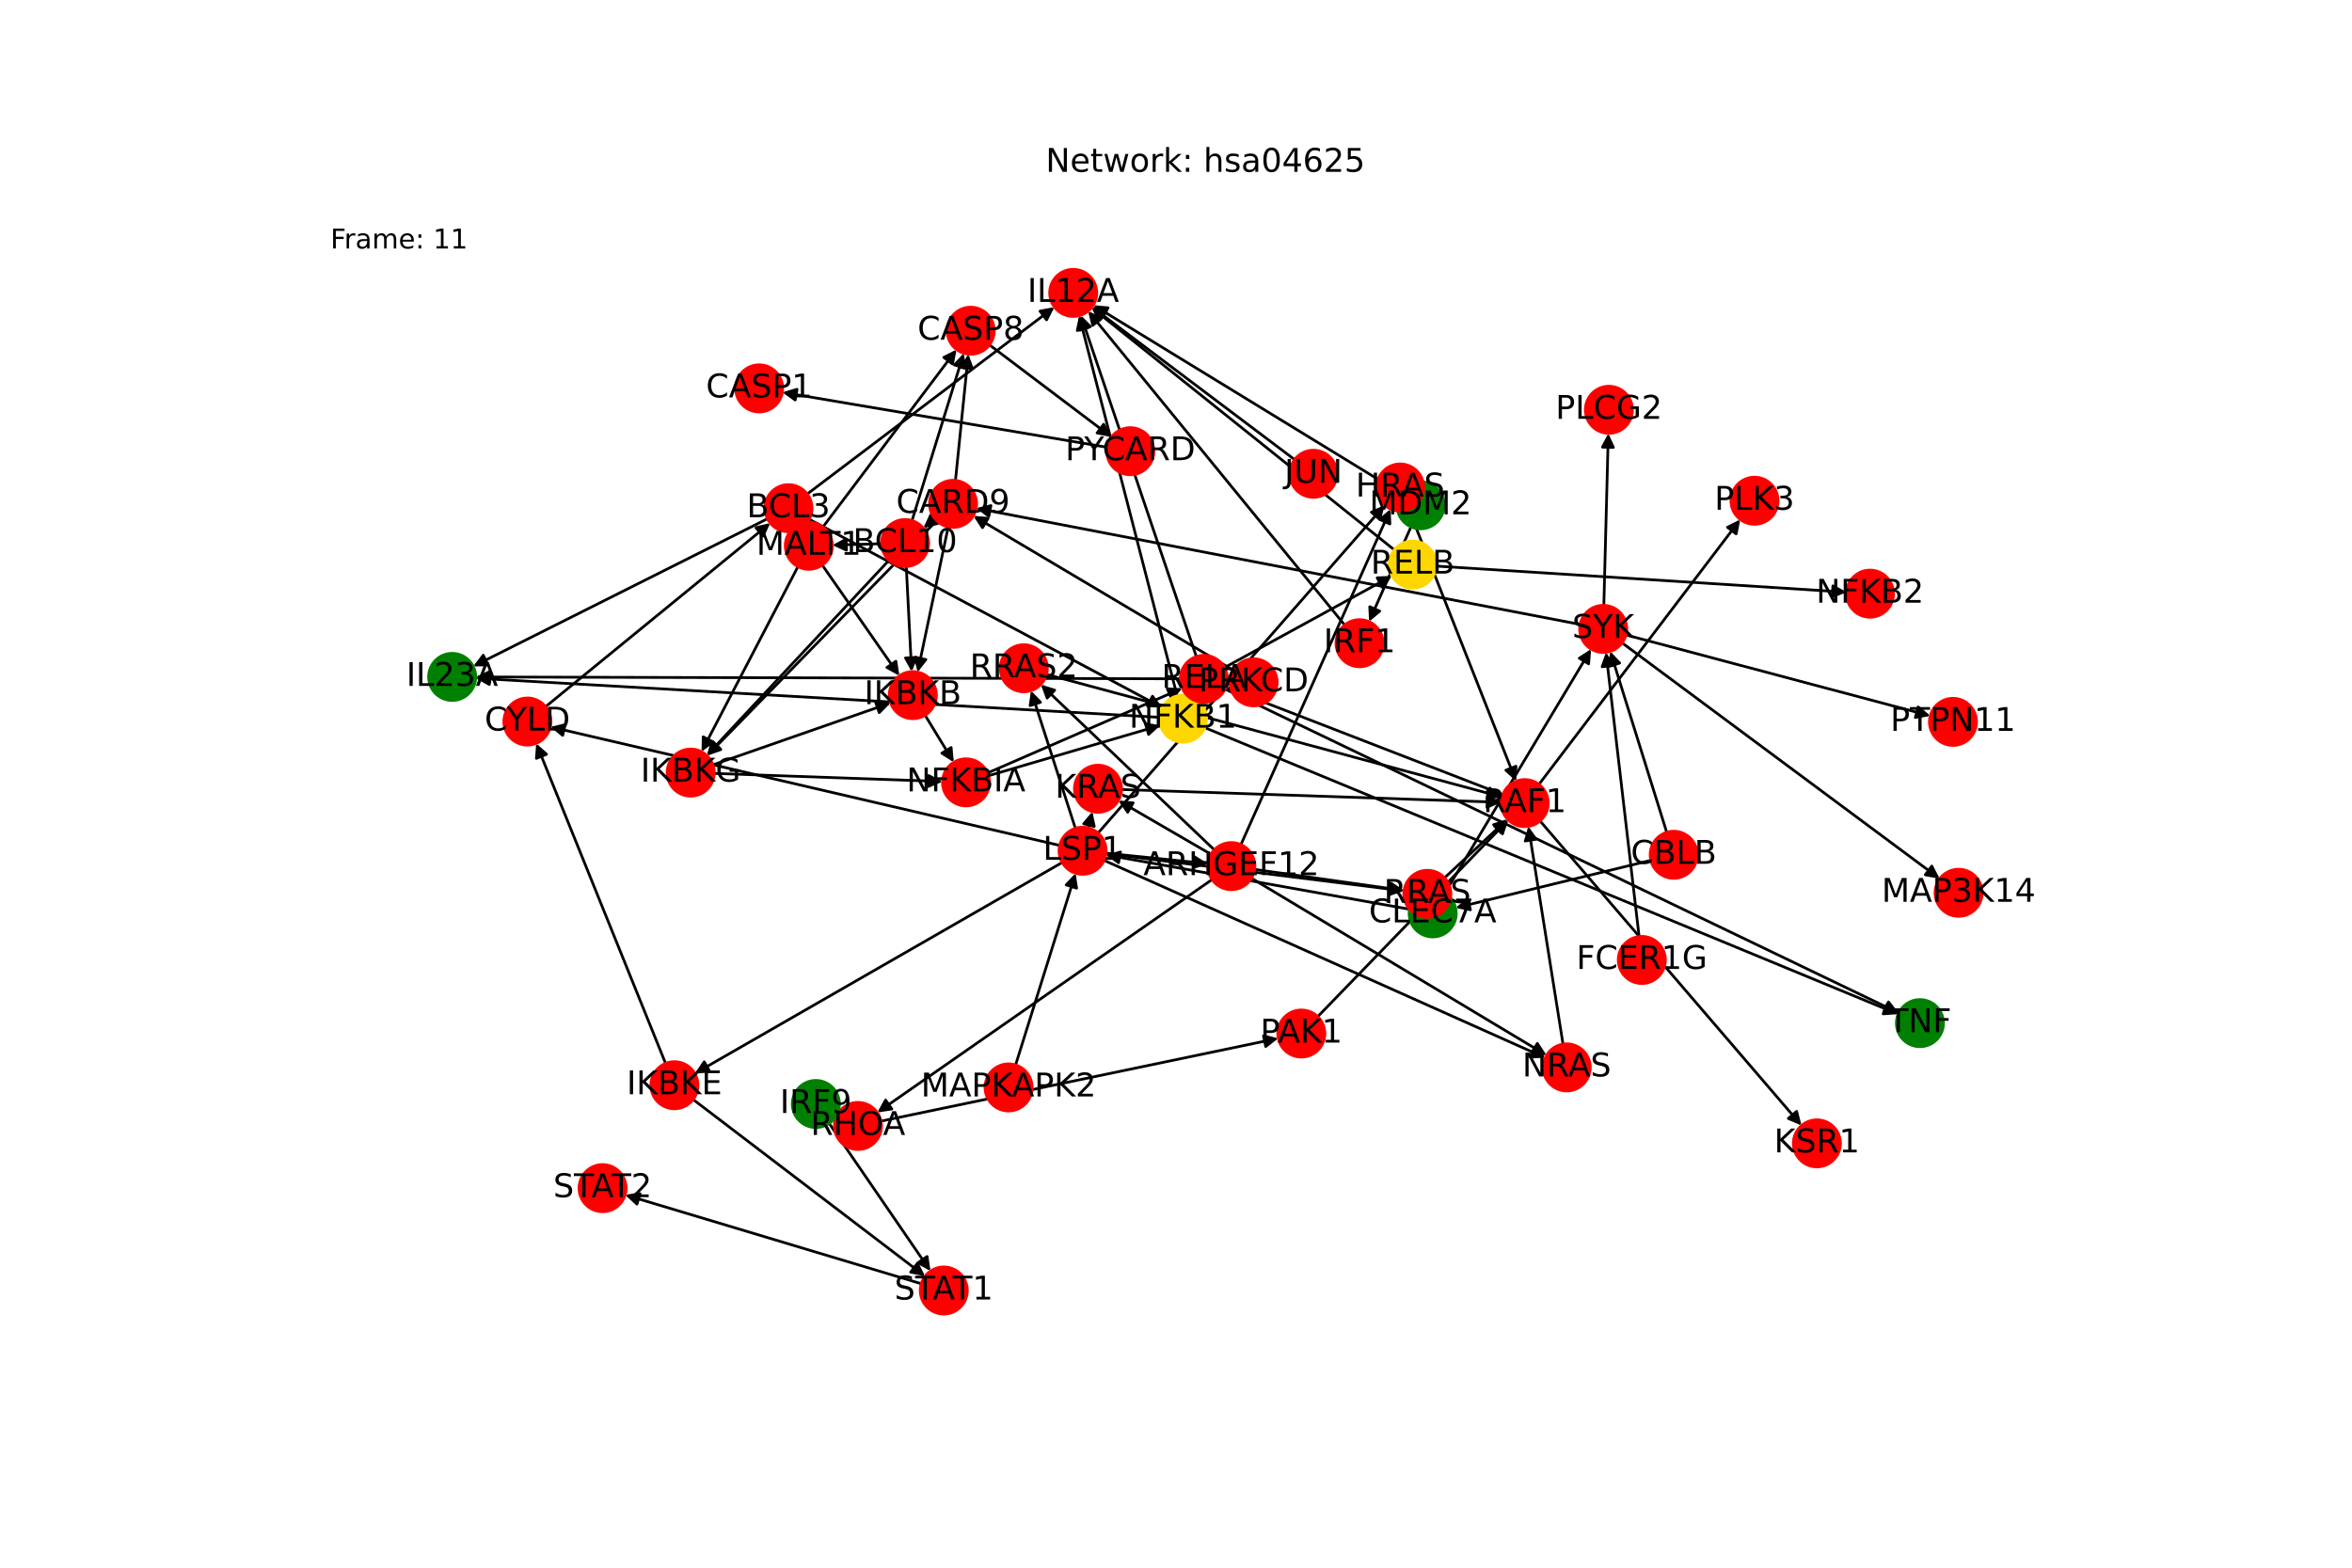 <?xml version="1.0" encoding="utf-8" standalone="no"?>
<!DOCTYPE svg PUBLIC "-//W3C//DTD SVG 1.1//EN"
  "http://www.w3.org/Graphics/SVG/1.1/DTD/svg11.dtd">
<!-- Created with matplotlib (https://matplotlib.org/) -->
<svg height="576pt" version="1.1" viewBox="0 0 864 576" width="864pt" xmlns="http://www.w3.org/2000/svg" xmlns:xlink="http://www.w3.org/1999/xlink">
 <defs>
  <style type="text/css">*{stroke-linecap:butt;stroke-linejoin:round;}</style>
 </defs>
 <g id="figure_1">
  <g id="patch_1">
   <path d="M 0 576 
L 864 576 
L 864 0 
L 0 0 
z
" style="fill:#ffffff;"/>
  </g>
  <g id="axes_1">
   <g id="patch_2">
    <path clip-path="url(#padca3c9f54)" d="M 530.754 328.165 
Q 557.623 283.327 583.919 239.448 
" style="fill:none;stroke:#000000;stroke-linecap:round;"/>
    <path clip-path="url(#padca3c9f54)" d="M 580.147 241.851 
L 583.919 239.448 
L 583.578 243.907 
L 580.147 241.851 
z
" style="stroke:#000000;stroke-linecap:round;"/>
   </g>
   <g id="patch_3">
    <path clip-path="url(#padca3c9f54)" d="M 517.78 334.07 
Q 461.999 324.09 407.318 314.306 
" style="fill:none;stroke:#000000;stroke-linecap:round;"/>
    <path clip-path="url(#padca3c9f54)" d="M 410.903 316.98 
L 407.318 314.306 
L 411.607 313.042 
L 410.903 316.98 
z
" style="stroke:#000000;stroke-linecap:round;"/>
   </g>
   <g id="patch_4">
    <path clip-path="url(#padca3c9f54)" d="M 602.12 344.1 
Q 596.034 291.88 590.077 240.77 
" style="fill:none;stroke:#000000;stroke-linecap:round;"/>
    <path clip-path="url(#padca3c9f54)" d="M 588.554 244.975 
L 590.077 240.77 
L 592.527 244.512 
L 588.554 244.975 
z
" style="stroke:#000000;stroke-linecap:round;"/>
   </g>
   <g id="patch_5">
    <path clip-path="url(#padca3c9f54)" d="M 406.303 313.473 
Q 425.008 315.405 442.601 317.223 
" style="fill:none;stroke:#000000;stroke-linecap:round;"/>
    <path clip-path="url(#padca3c9f54)" d="M 438.827 314.822 
L 442.601 317.223 
L 438.416 318.801 
L 438.827 314.822 
z
" style="stroke:#000000;stroke-linecap:round;"/>
   </g>
   <g id="patch_6">
    <path clip-path="url(#padca3c9f54)" d="M 390.182 316.897 
Q 322.717 355.659 256.221 393.864 
" style="fill:none;stroke:#000000;stroke-linecap:round;"/>
    <path clip-path="url(#padca3c9f54)" d="M 260.686 393.606 
L 256.221 393.864 
L 258.693 390.137 
L 260.686 393.606 
z
" style="stroke:#000000;stroke-linecap:round;"/>
   </g>
   <g id="patch_7">
    <path clip-path="url(#padca3c9f54)" d="M 389.252 310.62 
Q 295.713 288.847 203.263 267.329 
" style="fill:none;stroke:#000000;stroke-linecap:round;"/>
    <path clip-path="url(#padca3c9f54)" d="M 206.705 270.183 
L 203.263 267.329 
L 207.612 266.287 
L 206.705 270.183 
z
" style="stroke:#000000;stroke-linecap:round;"/>
   </g>
   <g id="patch_8">
    <path clip-path="url(#padca3c9f54)" d="M 403.387 306.065 
Q 456.02 245.852 507.917 186.481 
" style="fill:none;stroke:#000000;stroke-linecap:round;"/>
    <path clip-path="url(#padca3c9f54)" d="M 503.778 188.177 
L 507.917 186.481 
L 506.79 190.809 
L 503.778 188.177 
z
" style="stroke:#000000;stroke-linecap:round;"/>
   </g>
   <g id="patch_9">
    <path clip-path="url(#padca3c9f54)" d="M 399.776 304.18 
Q 400.519 301.19 400.992 299.285 
" style="fill:none;stroke:#000000;stroke-linecap:round;"/>
    <path clip-path="url(#padca3c9f54)" d="M 398.087 302.685 
L 400.992 299.285 
L 401.969 303.65 
L 398.087 302.685 
z
" style="stroke:#000000;stroke-linecap:round;"/>
   </g>
   <g id="patch_10">
    <path clip-path="url(#padca3c9f54)" d="M 405.594 316.122 
Q 486.608 352.383 566.602 388.188 
" style="fill:none;stroke:#000000;stroke-linecap:round;"/>
    <path clip-path="url(#padca3c9f54)" d="M 563.768 384.728 
L 566.602 388.188 
L 562.134 388.379 
L 563.768 384.728 
z
" style="stroke:#000000;stroke-linecap:round;"/>
   </g>
   <g id="patch_11">
    <path clip-path="url(#padca3c9f54)" d="M 406.281 313.657 
Q 461.011 320.498 514.632 327.201 
" style="fill:none;stroke:#000000;stroke-linecap:round;"/>
    <path clip-path="url(#padca3c9f54)" d="M 510.911 324.72 
L 514.632 327.201 
L 510.415 328.689 
L 510.911 324.72 
z
" style="stroke:#000000;stroke-linecap:round;"/>
   </g>
   <g id="patch_12">
    <path clip-path="url(#padca3c9f54)" d="M 395.032 304.337 
Q 386.886 279.057 379.083 254.84 
" style="fill:none;stroke:#000000;stroke-linecap:round;"/>
    <path clip-path="url(#padca3c9f54)" d="M 378.406 259.261 
L 379.083 254.84 
L 382.214 258.034 
L 378.406 259.261 
z
" style="stroke:#000000;stroke-linecap:round;"/>
   </g>
   <g id="patch_13">
    <path clip-path="url(#padca3c9f54)" d="M 438.6 256.38 
Q 440.419 252.904 441.718 250.419 
" style="fill:none;stroke:#000000;stroke-linecap:round;"/>
    <path clip-path="url(#padca3c9f54)" d="M 438.092 253.037 
L 441.718 250.419 
L 441.637 254.891 
L 438.092 253.037 
z
" style="stroke:#000000;stroke-linecap:round;"/>
   </g>
   <g id="patch_14">
    <path clip-path="url(#padca3c9f54)" d="M 442.588 267.359 
Q 569.933 319.987 696.244 372.187 
" style="fill:none;stroke:#000000;stroke-linecap:round;"/>
    <path clip-path="url(#padca3c9f54)" d="M 693.311 368.811 
L 696.244 372.187 
L 691.783 372.508 
L 693.311 368.811 
z
" style="stroke:#000000;stroke-linecap:round;"/>
   </g>
   <g id="patch_15">
    <path clip-path="url(#padca3c9f54)" d="M 425.939 263.559 
Q 300.346 256.38 175.869 249.265 
" style="fill:none;stroke:#000000;stroke-linecap:round;"/>
    <path clip-path="url(#padca3c9f54)" d="M 179.748 251.49 
L 175.869 249.265 
L 179.977 247.497 
L 179.748 251.49 
z
" style="stroke:#000000;stroke-linecap:round;"/>
   </g>
   <g id="patch_16">
    <path clip-path="url(#padca3c9f54)" d="M 432.424 255.664 
Q 414.414 185.827 396.683 117.071 
" style="fill:none;stroke:#000000;stroke-linecap:round;"/>
    <path clip-path="url(#padca3c9f54)" d="M 395.745 121.444 
L 396.683 117.071 
L 399.619 120.445 
L 395.745 121.444 
z
" style="stroke:#000000;stroke-linecap:round;"/>
   </g>
   <g id="patch_17">
    <path clip-path="url(#padca3c9f54)" d="M 565.74 301.651 
Q 613.766 357.588 661.064 412.677 
" style="fill:none;stroke:#000000;stroke-linecap:round;"/>
    <path clip-path="url(#padca3c9f54)" d="M 659.976 408.339 
L 661.064 412.677 
L 656.941 410.945 
L 659.976 408.339 
z
" style="stroke:#000000;stroke-linecap:round;"/>
   </g>
   <g id="patch_18">
    <path clip-path="url(#padca3c9f54)" d="M 565.335 288.187 
Q 602.305 239.532 638.598 191.768 
" style="fill:none;stroke:#000000;stroke-linecap:round;"/>
    <path clip-path="url(#padca3c9f54)" d="M 634.585 193.743 
L 638.598 191.768 
L 637.77 196.163 
L 634.585 193.743 
z
" style="stroke:#000000;stroke-linecap:round;"/>
   </g>
   <g id="patch_19">
    <path clip-path="url(#padca3c9f54)" d="M 552.023 291.952 
Q 501.169 272.255 451.357 252.961 
" style="fill:none;stroke:#000000;stroke-linecap:round;"/>
    <path clip-path="url(#padca3c9f54)" d="M 454.365 256.271 
L 451.357 252.961 
L 455.809 252.541 
L 454.365 256.271 
z
" style="stroke:#000000;stroke-linecap:round;"/>
   </g>
   <g id="patch_20">
    <path clip-path="url(#padca3c9f54)" d="M 484.065 373.522 
Q 519.068 337.409 553.293 302.099 
" style="fill:none;stroke:#000000;stroke-linecap:round;"/>
    <path clip-path="url(#padca3c9f54)" d="M 549.073 303.58 
L 553.293 302.099 
L 551.946 306.363 
L 549.073 303.58 
z
" style="stroke:#000000;stroke-linecap:round;"/>
   </g>
   <g id="patch_21">
    <path clip-path="url(#padca3c9f54)" d="M 438.223 257.101 
Q 436.405 260.577 435.105 263.062 
" style="fill:none;stroke:#000000;stroke-linecap:round;"/>
    <path clip-path="url(#padca3c9f54)" d="M 438.731 260.445 
L 435.105 263.062 
L 435.187 258.591 
L 438.731 260.445 
z
" style="stroke:#000000;stroke-linecap:round;"/>
   </g>
   <g id="patch_22">
    <path clip-path="url(#padca3c9f54)" d="M 449.833 245.271 
Q 480.591 228.436 510.368 212.138 
" style="fill:none;stroke:#000000;stroke-linecap:round;"/>
    <path clip-path="url(#padca3c9f54)" d="M 505.899 212.304 
L 510.368 212.138 
L 507.82 215.813 
L 505.899 212.304 
z
" style="stroke:#000000;stroke-linecap:round;"/>
   </g>
   <g id="patch_23">
    <path clip-path="url(#padca3c9f54)" d="M 450.043 253.183 
Q 573.762 312.677 696.474 371.686 
" style="fill:none;stroke:#000000;stroke-linecap:round;"/>
    <path clip-path="url(#padca3c9f54)" d="M 693.736 368.15 
L 696.474 371.686 
L 692.002 371.755 
L 693.736 368.15 
z
" style="stroke:#000000;stroke-linecap:round;"/>
   </g>
   <g id="patch_24">
    <path clip-path="url(#padca3c9f54)" d="M 433.578 249.406 
Q 304.17 249.068 175.88 248.733 
" style="fill:none;stroke:#000000;stroke-linecap:round;"/>
    <path clip-path="url(#padca3c9f54)" d="M 179.875 250.743 
L 175.88 248.733 
L 179.885 246.743 
L 179.875 250.743 
z
" style="stroke:#000000;stroke-linecap:round;"/>
   </g>
   <g id="patch_25">
    <path clip-path="url(#padca3c9f54)" d="M 439.461 241.227 
Q 418.239 178.517 397.376 116.867 
" style="fill:none;stroke:#000000;stroke-linecap:round;"/>
    <path clip-path="url(#padca3c9f54)" d="M 396.764 121.297 
L 397.376 116.867 
L 400.553 120.014 
L 396.764 121.297 
z
" style="stroke:#000000;stroke-linecap:round;"/>
   </g>
   <g id="patch_26">
    <path clip-path="url(#padca3c9f54)" d="M 589.169 222.398 
Q 589.986 190.81 590.775 160.34 
" style="fill:none;stroke:#000000;stroke-linecap:round;"/>
    <path clip-path="url(#padca3c9f54)" d="M 588.672 164.287 
L 590.775 160.34 
L 592.67 164.39 
L 588.672 164.287 
z
" style="stroke:#000000;stroke-linecap:round;"/>
   </g>
   <g id="patch_27">
    <path clip-path="url(#padca3c9f54)" d="M 580.443 229.424 
Q 469.525 208.091 359.706 186.969 
" style="fill:none;stroke:#000000;stroke-linecap:round;"/>
    <path clip-path="url(#padca3c9f54)" d="M 363.256 189.689 
L 359.706 186.969 
L 364.011 185.761 
L 363.256 189.689 
z
" style="stroke:#000000;stroke-linecap:round;"/>
   </g>
   <g id="patch_28">
    <path clip-path="url(#padca3c9f54)" d="M 597.316 233.286 
Q 653.186 248.144 707.975 262.716 
" style="fill:none;stroke:#000000;stroke-linecap:round;"/>
    <path clip-path="url(#padca3c9f54)" d="M 704.623 259.755 
L 707.975 262.716 
L 703.595 263.62 
L 704.623 259.755 
z
" style="stroke:#000000;stroke-linecap:round;"/>
   </g>
   <g id="patch_29">
    <path clip-path="url(#padca3c9f54)" d="M 595.897 236.223 
Q 654.22 279.543 711.645 322.197 
" style="fill:none;stroke:#000000;stroke-linecap:round;"/>
    <path clip-path="url(#padca3c9f54)" d="M 709.627 318.206 
L 711.645 322.197 
L 707.241 321.417 
L 709.627 318.206 
z
" style="stroke:#000000;stroke-linecap:round;"/>
   </g>
   <g id="patch_30">
    <path clip-path="url(#padca3c9f54)" d="M 262.381 284.172 
Q 304.293 285.658 345.088 287.105 
" style="fill:none;stroke:#000000;stroke-linecap:round;"/>
    <path clip-path="url(#padca3c9f54)" d="M 341.161 284.964 
L 345.088 287.105 
L 341.019 288.962 
L 341.161 284.964 
z
" style="stroke:#000000;stroke-linecap:round;"/>
   </g>
   <g id="patch_31">
    <path clip-path="url(#padca3c9f54)" d="M 261.9 281.013 
Q 294.524 269.634 326.093 258.624 
" style="fill:none;stroke:#000000;stroke-linecap:round;"/>
    <path clip-path="url(#padca3c9f54)" d="M 321.657 258.053 
L 326.093 258.624 
L 322.975 261.829 
L 321.657 258.053 
z
" style="stroke:#000000;stroke-linecap:round;"/>
   </g>
   <g id="patch_32">
    <path clip-path="url(#padca3c9f54)" d="M 406.669 164.335 
Q 347.042 154.24 288.517 144.332 
" style="fill:none;stroke:#000000;stroke-linecap:round;"/>
    <path clip-path="url(#padca3c9f54)" d="M 292.127 146.972 
L 288.517 144.332 
L 292.795 143.028 
L 292.127 146.972 
z
" style="stroke:#000000;stroke-linecap:round;"/>
   </g>
   <g id="patch_33">
    <path clip-path="url(#padca3c9f54)" d="M 363.495 126.735 
Q 385.898 143.649 407.409 159.89 
" style="fill:none;stroke:#000000;stroke-linecap:round;"/>
    <path clip-path="url(#padca3c9f54)" d="M 405.421 155.884 
L 407.409 159.89 
L 403.011 159.076 
L 405.421 155.884 
z
" style="stroke:#000000;stroke-linecap:round;"/>
   </g>
   <g id="patch_34">
    <path clip-path="url(#padca3c9f54)" d="M 445.219 323.176 
Q 383.744 365.963 323.188 408.111 
" style="fill:none;stroke:#000000;stroke-linecap:round;"/>
    <path clip-path="url(#padca3c9f54)" d="M 327.613 407.467 
L 323.188 408.111 
L 325.328 404.184 
L 327.613 407.467 
z
" style="stroke:#000000;stroke-linecap:round;"/>
   </g>
   <g id="patch_35">
    <path clip-path="url(#padca3c9f54)" d="M 455.855 310.318 
Q 483.341 248.672 510.372 188.046 
" style="fill:none;stroke:#000000;stroke-linecap:round;"/>
    <path clip-path="url(#padca3c9f54)" d="M 506.917 190.885 
L 510.372 188.046 
L 510.57 192.514 
L 506.917 190.885 
z
" style="stroke:#000000;stroke-linecap:round;"/>
   </g>
   <g id="patch_36">
    <path clip-path="url(#padca3c9f54)" d="M 444.84 313.881 
Q 427.839 304.012 411.805 294.705 
" style="fill:none;stroke:#000000;stroke-linecap:round;"/>
    <path clip-path="url(#padca3c9f54)" d="M 414.26 298.443 
L 411.805 294.705 
L 416.268 294.983 
L 414.26 298.443 
z
" style="stroke:#000000;stroke-linecap:round;"/>
   </g>
   <g id="patch_37">
    <path clip-path="url(#padca3c9f54)" d="M 459.754 322.685 
Q 513.93 355.206 567.147 387.152 
" style="fill:none;stroke:#000000;stroke-linecap:round;"/>
    <path clip-path="url(#padca3c9f54)" d="M 564.746 383.378 
L 567.147 387.152 
L 562.688 386.808 
L 564.746 383.378 
z
" style="stroke:#000000;stroke-linecap:round;"/>
   </g>
   <g id="patch_38">
    <path clip-path="url(#padca3c9f54)" d="M 460.903 319.44 
Q 488.331 323.32 514.652 327.044 
" style="fill:none;stroke:#000000;stroke-linecap:round;"/>
    <path clip-path="url(#padca3c9f54)" d="M 510.971 324.503 
L 514.652 327.044 
L 510.411 328.464 
L 510.971 324.503 
z
" style="stroke:#000000;stroke-linecap:round;"/>
   </g>
   <g id="patch_39">
    <path clip-path="url(#padca3c9f54)" d="M 446.062 312.253 
Q 414.207 281.88 383.161 252.279 
" style="fill:none;stroke:#000000;stroke-linecap:round;"/>
    <path clip-path="url(#padca3c9f54)" d="M 384.676 256.487 
L 383.161 252.279 
L 387.436 253.592 
L 384.676 256.487 
z
" style="stroke:#000000;stroke-linecap:round;"/>
   </g>
   <g id="patch_40">
    <path clip-path="url(#padca3c9f54)" d="M 323.639 411.93 
Q 396.6 396.719 468.466 381.736 
" style="fill:none;stroke:#000000;stroke-linecap:round;"/>
    <path clip-path="url(#padca3c9f54)" d="M 464.142 380.595 
L 468.466 381.736 
L 464.958 384.511 
L 464.142 380.595 
z
" style="stroke:#000000;stroke-linecap:round;"/>
   </g>
   <g id="patch_41">
    <path clip-path="url(#padca3c9f54)" d="M 200.445 259.631 
Q 241.692 225.918 282.072 192.911 
" style="fill:none;stroke:#000000;stroke-linecap:round;"/>
    <path clip-path="url(#padca3c9f54)" d="M 277.71 193.894 
L 282.072 192.911 
L 280.241 196.991 
L 277.71 193.894 
z
" style="stroke:#000000;stroke-linecap:round;"/>
   </g>
   <g id="patch_42">
    <path clip-path="url(#padca3c9f54)" d="M 254.631 403.986 
Q 297.223 436.445 338.926 468.227 
" style="fill:none;stroke:#000000;stroke-linecap:round;"/>
    <path clip-path="url(#padca3c9f54)" d="M 336.957 464.211 
L 338.926 468.227 
L 334.532 467.393 
L 336.957 464.211 
z
" style="stroke:#000000;stroke-linecap:round;"/>
   </g>
   <g id="patch_43">
    <path clip-path="url(#padca3c9f54)" d="M 244.498 390.706 
Q 220.741 331.924 197.404 274.178 
" style="fill:none;stroke:#000000;stroke-linecap:round;"/>
    <path clip-path="url(#padca3c9f54)" d="M 197.048 278.636 
L 197.404 274.178 
L 200.757 277.138 
L 197.048 278.636 
z
" style="stroke:#000000;stroke-linecap:round;"/>
   </g>
   <g id="patch_44">
    <path clip-path="url(#padca3c9f54)" d="M 338.405 471.664 
Q 284.031 455.35 230.729 439.358 
" style="fill:none;stroke:#000000;stroke-linecap:round;"/>
    <path clip-path="url(#padca3c9f54)" d="M 233.985 442.423 
L 230.729 439.358 
L 235.135 438.592 
L 233.985 442.423 
z
" style="stroke:#000000;stroke-linecap:round;"/>
   </g>
   <g id="patch_45">
    <path clip-path="url(#padca3c9f54)" d="M 304.597 412.766 
Q 323.199 439.887 341.169 466.086 
" style="fill:none;stroke:#000000;stroke-linecap:round;"/>
    <path clip-path="url(#padca3c9f54)" d="M 340.556 461.656 
L 341.169 466.086 
L 337.257 463.918 
L 340.556 461.656 
z
" style="stroke:#000000;stroke-linecap:round;"/>
   </g>
   <g id="patch_46">
    <path clip-path="url(#padca3c9f54)" d="M 297.284 190.8 
Q 362.116 225.389 425.962 259.451 
" style="fill:none;stroke:#000000;stroke-linecap:round;"/>
    <path clip-path="url(#padca3c9f54)" d="M 423.374 255.804 
L 425.962 259.451 
L 421.491 259.333 
L 423.374 255.804 
z
" style="stroke:#000000;stroke-linecap:round;"/>
   </g>
   <g id="patch_47">
    <path clip-path="url(#padca3c9f54)" d="M 281.903 190.607 
Q 227.876 217.715 174.848 244.321 
" style="fill:none;stroke:#000000;stroke-linecap:round;"/>
    <path clip-path="url(#padca3c9f54)" d="M 179.32 244.315 
L 174.848 244.321 
L 177.526 240.74 
L 179.32 244.315 
z
" style="stroke:#000000;stroke-linecap:round;"/>
   </g>
   <g id="patch_48">
    <path clip-path="url(#padca3c9f54)" d="M 296.547 181.501 
Q 341.941 147.167 386.443 113.507 
" style="fill:none;stroke:#000000;stroke-linecap:round;"/>
    <path clip-path="url(#padca3c9f54)" d="M 382.046 114.325 
L 386.443 113.507 
L 384.459 117.515 
L 382.046 114.325 
z
" style="stroke:#000000;stroke-linecap:round;"/>
   </g>
   <g id="patch_49">
    <path clip-path="url(#padca3c9f54)" d="M 373.079 391.274 
Q 384.092 356.06 394.771 321.914 
" style="fill:none;stroke:#000000;stroke-linecap:round;"/>
    <path clip-path="url(#padca3c9f54)" d="M 391.668 325.135 
L 394.771 321.914 
L 395.486 326.329 
L 391.668 325.135 
z
" style="stroke:#000000;stroke-linecap:round;"/>
   </g>
   <g id="patch_50">
    <path clip-path="url(#padca3c9f54)" d="M 363.17 285.013 
Q 394.722 275.753 425.202 266.807 
" style="fill:none;stroke:#000000;stroke-linecap:round;"/>
    <path clip-path="url(#padca3c9f54)" d="M 420.8 266.015 
L 425.202 266.807 
L 421.927 269.853 
L 420.8 266.015 
z
" style="stroke:#000000;stroke-linecap:round;"/>
   </g>
   <g id="patch_51">
    <path clip-path="url(#padca3c9f54)" d="M 362.804 283.995 
Q 398.551 268.439 433.273 253.33 
" style="fill:none;stroke:#000000;stroke-linecap:round;"/>
    <path clip-path="url(#padca3c9f54)" d="M 428.807 253.092 
L 433.273 253.33 
L 430.403 256.759 
L 428.807 253.092 
z
" style="stroke:#000000;stroke-linecap:round;"/>
   </g>
   <g id="patch_52">
    <path clip-path="url(#padca3c9f54)" d="M 343.398 190.604 
Q 341.291 192.326 340.049 193.341 
" style="fill:none;stroke:#000000;stroke-linecap:round;"/>
    <path clip-path="url(#padca3c9f54)" d="M 344.412 192.359 
L 340.049 193.341 
L 341.881 189.261 
L 344.412 192.359 
z
" style="stroke:#000000;stroke-linecap:round;"/>
   </g>
   <g id="patch_53">
    <path clip-path="url(#padca3c9f54)" d="M 344.055 191.322 
Q 301.915 234.494 260.556 276.865 
" style="fill:none;stroke:#000000;stroke-linecap:round;"/>
    <path clip-path="url(#padca3c9f54)" d="M 264.781 275.4 
L 260.556 276.865 
L 261.919 272.606 
L 264.781 275.4 
z
" style="stroke:#000000;stroke-linecap:round;"/>
   </g>
   <g id="patch_54">
    <path clip-path="url(#padca3c9f54)" d="M 350.983 176.509 
Q 353.346 153.321 355.595 131.246 
" style="fill:none;stroke:#000000;stroke-linecap:round;"/>
    <path clip-path="url(#padca3c9f54)" d="M 353.2 135.023 
L 355.595 131.246 
L 357.179 135.428 
L 353.2 135.023 
z
" style="stroke:#000000;stroke-linecap:round;"/>
   </g>
   <g id="patch_55">
    <path clip-path="url(#padca3c9f54)" d="M 348.324 193.595 
Q 342.717 220.261 337.34 245.832 
" style="fill:none;stroke:#000000;stroke-linecap:round;"/>
    <path clip-path="url(#padca3c9f54)" d="M 340.121 242.329 
L 337.34 245.832 
L 336.206 241.506 
L 340.121 242.329 
z
" style="stroke:#000000;stroke-linecap:round;"/>
   </g>
   <g id="patch_56">
    <path clip-path="url(#padca3c9f54)" d="M 323.823 199.77 
Q 314.797 200.023 306.889 200.245 
" style="fill:none;stroke:#000000;stroke-linecap:round;"/>
    <path clip-path="url(#padca3c9f54)" d="M 310.943 202.132 
L 306.889 200.245 
L 310.831 198.134 
L 310.943 202.132 
z
" style="stroke:#000000;stroke-linecap:round;"/>
   </g>
   <g id="patch_57">
    <path clip-path="url(#padca3c9f54)" d="M 326.567 205.857 
Q 293.101 241.696 260.398 276.717 
" style="fill:none;stroke:#000000;stroke-linecap:round;"/>
    <path clip-path="url(#padca3c9f54)" d="M 264.59 275.159 
L 260.398 276.717 
L 261.666 272.429 
L 264.59 275.159 
z
" style="stroke:#000000;stroke-linecap:round;"/>
   </g>
   <g id="patch_58">
    <path clip-path="url(#padca3c9f54)" d="M 335.033 191.257 
Q 344.532 160.523 353.7 130.857 
" style="fill:none;stroke:#000000;stroke-linecap:round;"/>
    <path clip-path="url(#padca3c9f54)" d="M 350.608 134.088 
L 353.7 130.857 
L 354.43 135.269 
L 350.608 134.088 
z
" style="stroke:#000000;stroke-linecap:round;"/>
   </g>
   <g id="patch_59">
    <path clip-path="url(#padca3c9f54)" d="M 332.919 208.18 
Q 333.903 227.467 334.83 245.637 
" style="fill:none;stroke:#000000;stroke-linecap:round;"/>
    <path clip-path="url(#padca3c9f54)" d="M 336.623 241.54 
L 334.83 245.637 
L 332.628 241.744 
L 336.623 241.54 
z
" style="stroke:#000000;stroke-linecap:round;"/>
   </g>
   <g id="patch_60">
    <path clip-path="url(#padca3c9f54)" d="M 293.115 208.203 
Q 275.419 242.193 258.24 275.191 
" style="fill:none;stroke:#000000;stroke-linecap:round;"/>
    <path clip-path="url(#padca3c9f54)" d="M 261.861 272.566 
L 258.24 275.191 
L 258.313 270.719 
L 261.861 272.566 
z
" style="stroke:#000000;stroke-linecap:round;"/>
   </g>
   <g id="patch_61">
    <path clip-path="url(#padca3c9f54)" d="M 302.323 193.602 
Q 326.85 161.019 350.706 129.33 
" style="fill:none;stroke:#000000;stroke-linecap:round;"/>
    <path clip-path="url(#padca3c9f54)" d="M 346.702 131.323 
L 350.706 129.33 
L 349.898 133.728 
L 346.702 131.323 
z
" style="stroke:#000000;stroke-linecap:round;"/>
   </g>
   <g id="patch_62">
    <path clip-path="url(#padca3c9f54)" d="M 302.062 207.624 
Q 316.221 227.96 329.741 247.378 
" style="fill:none;stroke:#000000;stroke-linecap:round;"/>
    <path clip-path="url(#padca3c9f54)" d="M 329.097 242.953 
L 329.741 247.378 
L 325.814 245.239 
L 329.097 242.953 
z
" style="stroke:#000000;stroke-linecap:round;"/>
   </g>
   <g id="patch_63">
    <path clip-path="url(#padca3c9f54)" d="M 453.069 246.28 
Q 405.309 217.912 358.511 190.115 
" style="fill:none;stroke:#000000;stroke-linecap:round;"/>
    <path clip-path="url(#padca3c9f54)" d="M 360.929 193.878 
L 358.511 190.115 
L 362.971 190.439 
L 360.929 193.878 
z
" style="stroke:#000000;stroke-linecap:round;"/>
   </g>
   <g id="patch_64">
    <path clip-path="url(#padca3c9f54)" d="M 606.424 316.108 
Q 570.57 324.828 535.801 333.284 
" style="fill:none;stroke:#000000;stroke-linecap:round;"/>
    <path clip-path="url(#padca3c9f54)" d="M 540.161 334.282 
L 535.801 333.284 
L 539.215 330.396 
L 540.161 334.282 
z
" style="stroke:#000000;stroke-linecap:round;"/>
   </g>
   <g id="patch_65">
    <path clip-path="url(#padca3c9f54)" d="M 612.263 305.795 
Q 601.894 272.563 591.859 240.397 
" style="fill:none;stroke:#000000;stroke-linecap:round;"/>
    <path clip-path="url(#padca3c9f54)" d="M 591.141 244.811 
L 591.859 240.397 
L 594.959 243.62 
L 591.141 244.811 
z
" style="stroke:#000000;stroke-linecap:round;"/>
   </g>
   <g id="patch_66">
    <path clip-path="url(#padca3c9f54)" d="M 518.323 193.577 
Q 510.625 210.995 503.38 227.389 
" style="fill:none;stroke:#000000;stroke-linecap:round;"/>
    <path clip-path="url(#padca3c9f54)" d="M 506.826 224.539 
L 503.38 227.389 
L 503.167 222.922 
L 506.826 224.539 
z
" style="stroke:#000000;stroke-linecap:round;"/>
   </g>
   <g id="patch_67">
    <path clip-path="url(#padca3c9f54)" d="M 514.438 181.138 
Q 458.036 146.633 402.587 112.712 
" style="fill:none;stroke:#000000;stroke-linecap:round;"/>
    <path clip-path="url(#padca3c9f54)" d="M 404.956 116.506 
L 402.587 112.712 
L 407.043 113.094 
L 404.956 116.506 
z
" style="stroke:#000000;stroke-linecap:round;"/>
   </g>
   <g id="patch_68">
    <path clip-path="url(#padca3c9f54)" d="M 493.946 229.624 
Q 446.835 171.969 400.43 115.179 
" style="fill:none;stroke:#000000;stroke-linecap:round;"/>
    <path clip-path="url(#padca3c9f54)" d="M 401.412 119.542 
L 400.43 115.179 
L 404.51 117.011 
L 401.412 119.542 
z
" style="stroke:#000000;stroke-linecap:round;"/>
   </g>
   <g id="patch_69">
    <path clip-path="url(#padca3c9f54)" d="M 527.587 207.992 
Q 602.941 212.783 677.18 217.504 
" style="fill:none;stroke:#000000;stroke-linecap:round;"/>
    <path clip-path="url(#padca3c9f54)" d="M 673.315 215.254 
L 677.18 217.504 
L 673.061 219.246 
L 673.315 215.254 
z
" style="stroke:#000000;stroke-linecap:round;"/>
   </g>
   <g id="patch_70">
    <path clip-path="url(#padca3c9f54)" d="M 512.183 202.029 
Q 456.595 157.525 401.878 113.72 
" style="fill:none;stroke:#000000;stroke-linecap:round;"/>
    <path clip-path="url(#padca3c9f54)" d="M 403.751 117.782 
L 401.878 113.72 
L 406.251 114.659 
L 403.751 117.782 
z
" style="stroke:#000000;stroke-linecap:round;"/>
   </g>
   <g id="patch_71">
    <path clip-path="url(#padca3c9f54)" d="M 475.556 168.86 
Q 438.357 140.839 402.052 113.49 
" style="fill:none;stroke:#000000;stroke-linecap:round;"/>
    <path clip-path="url(#padca3c9f54)" d="M 404.043 117.494 
L 402.052 113.49 
L 406.45 114.299 
L 404.043 117.494 
z
" style="stroke:#000000;stroke-linecap:round;"/>
   </g>
   <g id="patch_72">
    <path clip-path="url(#padca3c9f54)" d="M 517.532 187.175 
Q 537.226 237.099 556.509 285.982 
" style="fill:none;stroke:#000000;stroke-linecap:round;"/>
    <path clip-path="url(#padca3c9f54)" d="M 556.901 281.527 
L 556.509 285.982 
L 553.18 282.995 
L 556.901 281.527 
z
" style="stroke:#000000;stroke-linecap:round;"/>
   </g>
   <g id="patch_73">
    <path clip-path="url(#padca3c9f54)" d="M 412.003 290.089 
Q 481.723 292.438 550.325 294.75 
" style="fill:none;stroke:#000000;stroke-linecap:round;"/>
    <path clip-path="url(#padca3c9f54)" d="M 546.395 292.617 
L 550.325 294.75 
L 546.26 296.614 
L 546.395 292.617 
z
" style="stroke:#000000;stroke-linecap:round;"/>
   </g>
   <g id="patch_74">
    <path clip-path="url(#padca3c9f54)" d="M 574.169 383.628 
Q 567.813 343.63 561.632 304.737 
" style="fill:none;stroke:#000000;stroke-linecap:round;"/>
    <path clip-path="url(#padca3c9f54)" d="M 560.285 309.001 
L 561.632 304.737 
L 564.235 308.373 
L 560.285 309.001 
z
" style="stroke:#000000;stroke-linecap:round;"/>
   </g>
   <g id="patch_75">
    <path clip-path="url(#padca3c9f54)" d="M 530.671 322.507 
Q 542.218 311.745 552.947 301.745 
" style="fill:none;stroke:#000000;stroke-linecap:round;"/>
    <path clip-path="url(#padca3c9f54)" d="M 548.657 303.009 
L 552.947 301.745 
L 551.384 305.935 
L 548.657 303.009 
z
" style="stroke:#000000;stroke-linecap:round;"/>
   </g>
   <g id="patch_76">
    <path clip-path="url(#padca3c9f54)" d="M 384.448 247.784 
Q 468.091 270.306 550.653 292.537 
" style="fill:none;stroke:#000000;stroke-linecap:round;"/>
    <path clip-path="url(#padca3c9f54)" d="M 547.311 289.565 
L 550.653 292.537 
L 546.271 293.428 
L 547.311 289.565 
z
" style="stroke:#000000;stroke-linecap:round;"/>
   </g>
   <g id="patch_77">
    <path clip-path="url(#padca3c9f54)" d="M 339.837 262.801 
Q 345.096 271.429 349.773 279.103 
" style="fill:none;stroke:#000000;stroke-linecap:round;"/>
    <path clip-path="url(#padca3c9f54)" d="M 349.399 274.647 
L 349.773 279.103 
L 345.983 276.729 
L 349.399 274.647 
z
" style="stroke:#000000;stroke-linecap:round;"/>
   </g>
   <g id="PathCollection_1">
    <defs>
     <path d="M 0 8.66 
C 2.297 8.66 4.5 7.748 6.124 6.124 
C 7.748 4.5 8.66 2.297 8.66 -0 
C 8.66 -2.297 7.748 -4.5 6.124 -6.124 
C 4.5 -7.748 2.297 -8.66 0 -8.66 
C -2.297 -8.66 -4.5 -7.748 -6.124 -6.124 
C -7.748 -4.5 -8.66 -2.297 -8.66 0 
C -8.66 2.297 -7.748 4.5 -6.124 6.124 
C -4.5 7.748 -2.297 8.66 0 8.66 
z
" id="C0_0_04f6b90e73"/>
    </defs>
    <g clip-path="url(#padca3c9f54)">
     <use style="fill:#008000;stroke:#008000;" x="526.301" xlink:href="#C0_0_04f6b90e73" y="335.595"/>
    </g>
    <g clip-path="url(#padca3c9f54)">
     <use style="fill:#ff0000;stroke:#ff0000;" x="603.122" xlink:href="#C0_0_04f6b90e73" y="352.701"/>
    </g>
    <g clip-path="url(#padca3c9f54)">
     <use style="fill:#ff0000;stroke:#ff0000;" x="397.689" xlink:href="#C0_0_04f6b90e73" y="312.584"/>
    </g>
    <g clip-path="url(#padca3c9f54)">
     <use style="fill:#ff0000;stroke:#ff0000;" x="667.431" xlink:href="#C0_0_04f6b90e73" y="420.093"/>
    </g>
    <g clip-path="url(#padca3c9f54)">
     <use style="fill:#ff0000;stroke:#ff0000;" x="644.515" xlink:href="#C0_0_04f6b90e73" y="183.98"/>
    </g>
    <g clip-path="url(#padca3c9f54)">
     <use style="fill:#ffd700;stroke:#ffd700;" x="434.587" xlink:href="#C0_0_04f6b90e73" y="264.053"/>
    </g>
    <g clip-path="url(#padca3c9f54)">
     <use style="fill:#ff0000;stroke:#ff0000;" x="560.098" xlink:href="#C0_0_04f6b90e73" y="295.08"/>
    </g>
    <g clip-path="url(#padca3c9f54)">
     <use style="fill:#ff0000;stroke:#ff0000;" x="478.037" xlink:href="#C0_0_04f6b90e73" y="379.741"/>
    </g>
    <g clip-path="url(#padca3c9f54)">
     <use style="fill:#ff0000;stroke:#ff0000;" x="442.237" xlink:href="#C0_0_04f6b90e73" y="249.429"/>
    </g>
    <g clip-path="url(#padca3c9f54)">
     <use style="fill:#ff0000;stroke:#ff0000;" x="588.945" xlink:href="#C0_0_04f6b90e73" y="231.06"/>
    </g>
    <g clip-path="url(#padca3c9f54)">
     <use style="fill:#008000;stroke:#008000;" x="166.106" xlink:href="#C0_0_04f6b90e73" y="248.707"/>
    </g>
    <g clip-path="url(#padca3c9f54)">
     <use style="fill:#ff0000;stroke:#ff0000;" x="717.423" xlink:href="#C0_0_04f6b90e73" y="265.229"/>
    </g>
    <g clip-path="url(#padca3c9f54)">
     <use style="fill:#ff0000;stroke:#ff0000;" x="253.724" xlink:href="#C0_0_04f6b90e73" y="283.865"/>
    </g>
    <g clip-path="url(#padca3c9f54)">
     <use style="fill:#ff0000;stroke:#ff0000;" x="278.878" xlink:href="#C0_0_04f6b90e73" y="142.7"/>
    </g>
    <g clip-path="url(#padca3c9f54)">
     <use style="fill:#ff0000;stroke:#ff0000;" x="415.21" xlink:href="#C0_0_04f6b90e73" y="165.781"/>
    </g>
    <g clip-path="url(#padca3c9f54)">
     <use style="fill:#ff0000;stroke:#ff0000;" x="356.586" xlink:href="#C0_0_04f6b90e73" y="121.518"/>
    </g>
    <g clip-path="url(#padca3c9f54)">
     <use style="fill:#ff0000;stroke:#ff0000;" x="452.328" xlink:href="#C0_0_04f6b90e73" y="318.227"/>
    </g>
    <g clip-path="url(#padca3c9f54)">
     <use style="fill:#ff0000;stroke:#ff0000;" x="315.162" xlink:href="#C0_0_04f6b90e73" y="413.697"/>
    </g>
    <g clip-path="url(#padca3c9f54)">
     <use style="fill:#ff0000;stroke:#ff0000;" x="193.74" xlink:href="#C0_0_04f6b90e73" y="265.112"/>
    </g>
    <g clip-path="url(#padca3c9f54)">
     <use style="fill:#ff0000;stroke:#ff0000;" x="247.743" xlink:href="#C0_0_04f6b90e73" y="398.736"/>
    </g>
    <g clip-path="url(#padca3c9f54)">
     <use style="fill:#ff0000;stroke:#ff0000;" x="346.702" xlink:href="#C0_0_04f6b90e73" y="474.153"/>
    </g>
    <g clip-path="url(#padca3c9f54)">
     <use style="fill:#ff0000;stroke:#ff0000;" x="221.36" xlink:href="#C0_0_04f6b90e73" y="436.547"/>
    </g>
    <g clip-path="url(#padca3c9f54)">
     <use style="fill:#008000;stroke:#008000;" x="299.699" xlink:href="#C0_0_04f6b90e73" y="405.624"/>
    </g>
    <g clip-path="url(#padca3c9f54)">
     <use style="fill:#ff0000;stroke:#ff0000;" x="289.643" xlink:href="#C0_0_04f6b90e73" y="186.723"/>
    </g>
    <g clip-path="url(#padca3c9f54)">
     <use style="fill:#ff0000;stroke:#ff0000;" x="370.494" xlink:href="#C0_0_04f6b90e73" y="399.54"/>
    </g>
    <g clip-path="url(#padca3c9f54)">
     <use style="fill:#ff0000;stroke:#ff0000;" x="354.861" xlink:href="#C0_0_04f6b90e73" y="287.452"/>
    </g>
    <g clip-path="url(#padca3c9f54)">
     <use style="fill:#ff0000;stroke:#ff0000;" x="350.106" xlink:href="#C0_0_04f6b90e73" y="185.123"/>
    </g>
    <g clip-path="url(#padca3c9f54)">
     <use style="fill:#ff0000;stroke:#ff0000;" x="332.477" xlink:href="#C0_0_04f6b90e73" y="199.528"/>
    </g>
    <g clip-path="url(#padca3c9f54)">
     <use style="fill:#ff0000;stroke:#ff0000;" x="297.116" xlink:href="#C0_0_04f6b90e73" y="200.519"/>
    </g>
    <g clip-path="url(#padca3c9f54)">
     <use style="fill:#ff0000;stroke:#ff0000;" x="460.511" xlink:href="#C0_0_04f6b90e73" y="250.7"/>
    </g>
    <g clip-path="url(#padca3c9f54)">
     <use style="fill:#ff0000;stroke:#ff0000;" x="591.027" xlink:href="#C0_0_04f6b90e73" y="150.563"/>
    </g>
    <g clip-path="url(#padca3c9f54)">
     <use style="fill:#ff0000;stroke:#ff0000;" x="719.494" xlink:href="#C0_0_04f6b90e73" y="328.027"/>
    </g>
    <g clip-path="url(#padca3c9f54)">
     <use style="fill:#008000;stroke:#008000;" x="705.282" xlink:href="#C0_0_04f6b90e73" y="375.922"/>
    </g>
    <g clip-path="url(#padca3c9f54)">
     <use style="fill:#ff0000;stroke:#ff0000;" x="614.841" xlink:href="#C0_0_04f6b90e73" y="314.061"/>
    </g>
    <g clip-path="url(#padca3c9f54)">
     <use style="fill:#008000;stroke:#008000;" x="521.823" xlink:href="#C0_0_04f6b90e73" y="185.656"/>
    </g>
    <g clip-path="url(#padca3c9f54)">
     <use style="fill:#ff0000;stroke:#ff0000;" x="499.428" xlink:href="#C0_0_04f6b90e73" y="236.332"/>
    </g>
    <g clip-path="url(#padca3c9f54)">
     <use style="fill:#ff0000;stroke:#ff0000;" x="686.937" xlink:href="#C0_0_04f6b90e73" y="218.124"/>
    </g>
    <g clip-path="url(#padca3c9f54)">
     <use style="fill:#ffd700;stroke:#ffd700;" x="518.946" xlink:href="#C0_0_04f6b90e73" y="207.443"/>
    </g>
    <g clip-path="url(#padca3c9f54)">
     <use style="fill:#ff0000;stroke:#ff0000;" x="482.474" xlink:href="#C0_0_04f6b90e73" y="174.071"/>
    </g>
    <g clip-path="url(#padca3c9f54)">
     <use style="fill:#ff0000;stroke:#ff0000;" x="514.354" xlink:href="#C0_0_04f6b90e73" y="179.117"/>
    </g>
    <g clip-path="url(#padca3c9f54)">
     <use style="fill:#ff0000;stroke:#ff0000;" x="403.349" xlink:href="#C0_0_04f6b90e73" y="289.797"/>
    </g>
    <g clip-path="url(#padca3c9f54)">
     <use style="fill:#ff0000;stroke:#ff0000;" x="575.528" xlink:href="#C0_0_04f6b90e73" y="392.183"/>
    </g>
    <g clip-path="url(#padca3c9f54)">
     <use style="fill:#ff0000;stroke:#ff0000;" x="524.334" xlink:href="#C0_0_04f6b90e73" y="328.414"/>
    </g>
    <g clip-path="url(#padca3c9f54)">
     <use style="fill:#ff0000;stroke:#ff0000;" x="376.084" xlink:href="#C0_0_04f6b90e73" y="245.532"/>
    </g>
    <g clip-path="url(#padca3c9f54)">
     <use style="fill:#ff0000;stroke:#ff0000;" x="335.328" xlink:href="#C0_0_04f6b90e73" y="255.403"/>
    </g>
    <g clip-path="url(#padca3c9f54)">
     <use style="fill:#ff0000;stroke:#ff0000;" x="394.243" xlink:href="#C0_0_04f6b90e73" y="107.607"/>
    </g>
   </g>
   <g id="text_1">
    <g clip-path="url(#padca3c9f54)">
     <!-- CLEC7A -->
     <g transform="translate(502.866 338.906)scale(0.12 -0.12)">
      <defs>
       <path d="M 64.406 67.281 
L 64.406 56.891 
Q 59.422 61.531 53.781 63.812 
Q 48.141 66.109 41.797 66.109 
Q 29.297 66.109 22.656 58.469 
Q 16.016 50.828 16.016 36.375 
Q 16.016 21.969 22.656 14.328 
Q 29.297 6.688 41.797 6.688 
Q 48.141 6.688 53.781 8.984 
Q 59.422 11.281 64.406 15.922 
L 64.406 5.609 
Q 59.234 2.094 53.438 0.328 
Q 47.656 -1.422 41.219 -1.422 
Q 24.656 -1.422 15.125 8.703 
Q 5.609 18.844 5.609 36.375 
Q 5.609 53.953 15.125 64.078 
Q 24.656 74.219 41.219 74.219 
Q 47.75 74.219 53.531 72.484 
Q 59.328 70.75 64.406 67.281 
z
" id="DejaVuSans-67"/>
       <path d="M 9.812 72.906 
L 19.672 72.906 
L 19.672 8.297 
L 55.172 8.297 
L 55.172 0 
L 9.812 0 
z
" id="DejaVuSans-76"/>
       <path d="M 9.812 72.906 
L 55.906 72.906 
L 55.906 64.594 
L 19.672 64.594 
L 19.672 43.016 
L 54.391 43.016 
L 54.391 34.719 
L 19.672 34.719 
L 19.672 8.297 
L 56.781 8.297 
L 56.781 0 
L 9.812 0 
z
" id="DejaVuSans-69"/>
       <path d="M 8.203 72.906 
L 55.078 72.906 
L 55.078 68.703 
L 28.609 0 
L 18.312 0 
L 43.219 64.594 
L 8.203 64.594 
z
" id="DejaVuSans-55"/>
       <path d="M 34.188 63.188 
L 20.797 26.906 
L 47.609 26.906 
z
M 28.609 72.906 
L 39.797 72.906 
L 67.578 0 
L 57.328 0 
L 50.688 18.703 
L 17.828 18.703 
L 11.188 0 
L 0.781 0 
z
" id="DejaVuSans-65"/>
      </defs>
      <use xlink:href="#DejaVuSans-67"/>
      <use x="69.824" xlink:href="#DejaVuSans-76"/>
      <use x="125.537" xlink:href="#DejaVuSans-69"/>
      <use x="188.721" xlink:href="#DejaVuSans-67"/>
      <use x="258.545" xlink:href="#DejaVuSans-55"/>
      <use x="322.168" xlink:href="#DejaVuSans-65"/>
     </g>
    </g>
   </g>
   <g id="text_2">
    <g clip-path="url(#padca3c9f54)">
     <!-- FCER1G -->
     <g transform="translate(579.055 356.012)scale(0.12 -0.12)">
      <defs>
       <path d="M 9.812 72.906 
L 51.703 72.906 
L 51.703 64.594 
L 19.672 64.594 
L 19.672 43.109 
L 48.578 43.109 
L 48.578 34.812 
L 19.672 34.812 
L 19.672 0 
L 9.812 0 
z
" id="DejaVuSans-70"/>
       <path d="M 44.391 34.188 
Q 47.562 33.109 50.562 29.594 
Q 53.562 26.078 56.594 19.922 
L 66.609 0 
L 56 0 
L 46.688 18.703 
Q 43.062 26.031 39.672 28.422 
Q 36.281 30.812 30.422 30.812 
L 19.672 30.812 
L 19.672 0 
L 9.812 0 
L 9.812 72.906 
L 32.078 72.906 
Q 44.578 72.906 50.734 67.672 
Q 56.891 62.453 56.891 51.906 
Q 56.891 45.016 53.688 40.469 
Q 50.484 35.938 44.391 34.188 
z
M 19.672 64.797 
L 19.672 38.922 
L 32.078 38.922 
Q 39.203 38.922 42.844 42.219 
Q 46.484 45.516 46.484 51.906 
Q 46.484 58.297 42.844 61.547 
Q 39.203 64.797 32.078 64.797 
z
" id="DejaVuSans-82"/>
       <path d="M 12.406 8.297 
L 28.516 8.297 
L 28.516 63.922 
L 10.984 60.406 
L 10.984 69.391 
L 28.422 72.906 
L 38.281 72.906 
L 38.281 8.297 
L 54.391 8.297 
L 54.391 0 
L 12.406 0 
z
" id="DejaVuSans-49"/>
       <path d="M 59.516 10.406 
L 59.516 29.984 
L 43.406 29.984 
L 43.406 38.094 
L 69.281 38.094 
L 69.281 6.781 
Q 63.578 2.734 56.688 0.656 
Q 49.812 -1.422 42 -1.422 
Q 24.906 -1.422 15.25 8.562 
Q 5.609 18.562 5.609 36.375 
Q 5.609 54.25 15.25 64.234 
Q 24.906 74.219 42 74.219 
Q 49.125 74.219 55.547 72.453 
Q 61.969 70.703 67.391 67.281 
L 67.391 56.781 
Q 61.922 61.422 55.766 63.766 
Q 49.609 66.109 42.828 66.109 
Q 29.438 66.109 22.719 58.641 
Q 16.016 51.172 16.016 36.375 
Q 16.016 21.625 22.719 14.156 
Q 29.438 6.688 42.828 6.688 
Q 48.047 6.688 52.141 7.594 
Q 56.25 8.5 59.516 10.406 
z
" id="DejaVuSans-71"/>
      </defs>
      <use xlink:href="#DejaVuSans-70"/>
      <use x="57.52" xlink:href="#DejaVuSans-67"/>
      <use x="127.344" xlink:href="#DejaVuSans-69"/>
      <use x="190.527" xlink:href="#DejaVuSans-82"/>
      <use x="260.01" xlink:href="#DejaVuSans-49"/>
      <use x="323.633" xlink:href="#DejaVuSans-71"/>
     </g>
    </g>
   </g>
   <g id="text_3">
    <g clip-path="url(#padca3c9f54)">
     <!-- LSP1 -->
     <g transform="translate(383.101 315.895)scale(0.12 -0.12)">
      <defs>
       <path d="M 53.516 70.516 
L 53.516 60.891 
Q 47.906 63.578 42.922 64.891 
Q 37.938 66.219 33.297 66.219 
Q 25.25 66.219 20.875 63.094 
Q 16.5 59.969 16.5 54.203 
Q 16.5 49.359 19.406 46.891 
Q 22.312 44.438 30.422 42.922 
L 36.375 41.703 
Q 47.406 39.594 52.656 34.297 
Q 57.906 29 57.906 20.125 
Q 57.906 9.516 50.797 4.047 
Q 43.703 -1.422 29.984 -1.422 
Q 24.812 -1.422 18.969 -0.25 
Q 13.141 0.922 6.891 3.219 
L 6.891 13.375 
Q 12.891 10.016 18.656 8.297 
Q 24.422 6.594 29.984 6.594 
Q 38.422 6.594 43.016 9.906 
Q 47.609 13.234 47.609 19.391 
Q 47.609 24.75 44.312 27.781 
Q 41.016 30.812 33.5 32.328 
L 27.484 33.5 
Q 16.453 35.688 11.516 40.375 
Q 6.594 45.062 6.594 53.422 
Q 6.594 63.094 13.406 68.656 
Q 20.219 74.219 32.172 74.219 
Q 37.312 74.219 42.625 73.281 
Q 47.953 72.359 53.516 70.516 
z
" id="DejaVuSans-83"/>
       <path d="M 19.672 64.797 
L 19.672 37.406 
L 32.078 37.406 
Q 38.969 37.406 42.719 40.969 
Q 46.484 44.531 46.484 51.125 
Q 46.484 57.672 42.719 61.234 
Q 38.969 64.797 32.078 64.797 
z
M 9.812 72.906 
L 32.078 72.906 
Q 44.344 72.906 50.609 67.359 
Q 56.891 61.812 56.891 51.125 
Q 56.891 40.328 50.609 34.812 
Q 44.344 29.297 32.078 29.297 
L 19.672 29.297 
L 19.672 0 
L 9.812 0 
z
" id="DejaVuSans-80"/>
      </defs>
      <use xlink:href="#DejaVuSans-76"/>
      <use x="55.713" xlink:href="#DejaVuSans-83"/>
      <use x="119.189" xlink:href="#DejaVuSans-80"/>
      <use x="179.492" xlink:href="#DejaVuSans-49"/>
     </g>
    </g>
   </g>
   <g id="text_4">
    <g clip-path="url(#padca3c9f54)">
     <!-- KSR1 -->
     <g transform="translate(651.701 423.404)scale(0.12 -0.12)">
      <defs>
       <path d="M 9.812 72.906 
L 19.672 72.906 
L 19.672 42.094 
L 52.391 72.906 
L 65.094 72.906 
L 28.906 38.922 
L 67.672 0 
L 54.688 0 
L 19.672 35.109 
L 19.672 0 
L 9.812 0 
z
" id="DejaVuSans-75"/>
      </defs>
      <use xlink:href="#DejaVuSans-75"/>
      <use x="65.576" xlink:href="#DejaVuSans-83"/>
      <use x="129.053" xlink:href="#DejaVuSans-82"/>
      <use x="198.535" xlink:href="#DejaVuSans-49"/>
     </g>
    </g>
   </g>
   <g id="text_5">
    <g clip-path="url(#padca3c9f54)">
     <!-- PLK3 -->
     <g transform="translate(629.802 187.291)scale(0.12 -0.12)">
      <defs>
       <path d="M 40.578 39.312 
Q 47.656 37.797 51.625 33 
Q 55.609 28.219 55.609 21.188 
Q 55.609 10.406 48.188 4.484 
Q 40.766 -1.422 27.094 -1.422 
Q 22.516 -1.422 17.656 -0.516 
Q 12.797 0.391 7.625 2.203 
L 7.625 11.719 
Q 11.719 9.328 16.594 8.109 
Q 21.484 6.891 26.812 6.891 
Q 36.078 6.891 40.938 10.547 
Q 45.797 14.203 45.797 21.188 
Q 45.797 27.641 41.281 31.266 
Q 36.766 34.906 28.719 34.906 
L 20.219 34.906 
L 20.219 43.016 
L 29.109 43.016 
Q 36.375 43.016 40.234 45.922 
Q 44.094 48.828 44.094 54.297 
Q 44.094 59.906 40.109 62.906 
Q 36.141 65.922 28.719 65.922 
Q 24.656 65.922 20.016 65.031 
Q 15.375 64.156 9.812 62.312 
L 9.812 71.094 
Q 15.438 72.656 20.344 73.438 
Q 25.25 74.219 29.594 74.219 
Q 40.828 74.219 47.359 69.109 
Q 53.906 64.016 53.906 55.328 
Q 53.906 49.266 50.438 45.094 
Q 46.969 40.922 40.578 39.312 
z
" id="DejaVuSans-51"/>
      </defs>
      <use xlink:href="#DejaVuSans-80"/>
      <use x="60.303" xlink:href="#DejaVuSans-76"/>
      <use x="116.016" xlink:href="#DejaVuSans-75"/>
      <use x="181.592" xlink:href="#DejaVuSans-51"/>
     </g>
    </g>
   </g>
   <g id="text_6">
    <g clip-path="url(#padca3c9f54)">
     <!-- NFKB1 -->
     <g transform="translate(414.778 267.364)scale(0.12 -0.12)">
      <defs>
       <path d="M 9.812 72.906 
L 23.094 72.906 
L 55.422 11.922 
L 55.422 72.906 
L 64.984 72.906 
L 64.984 0 
L 51.703 0 
L 19.391 60.984 
L 19.391 0 
L 9.812 0 
z
" id="DejaVuSans-78"/>
       <path d="M 19.672 34.812 
L 19.672 8.109 
L 35.5 8.109 
Q 43.453 8.109 47.281 11.406 
Q 51.125 14.703 51.125 21.484 
Q 51.125 28.328 47.281 31.562 
Q 43.453 34.812 35.5 34.812 
z
M 19.672 64.797 
L 19.672 42.828 
L 34.281 42.828 
Q 41.5 42.828 45.031 45.531 
Q 48.578 48.25 48.578 53.812 
Q 48.578 59.328 45.031 62.062 
Q 41.5 64.797 34.281 64.797 
z
M 9.812 72.906 
L 35.016 72.906 
Q 46.297 72.906 52.391 68.219 
Q 58.5 63.531 58.5 54.891 
Q 58.5 48.188 55.375 44.234 
Q 52.25 40.281 46.188 39.312 
Q 53.469 37.75 57.5 32.781 
Q 61.531 27.828 61.531 20.406 
Q 61.531 10.641 54.891 5.312 
Q 48.25 0 35.984 0 
L 9.812 0 
z
" id="DejaVuSans-66"/>
      </defs>
      <use xlink:href="#DejaVuSans-78"/>
      <use x="74.805" xlink:href="#DejaVuSans-70"/>
      <use x="132.324" xlink:href="#DejaVuSans-75"/>
      <use x="197.9" xlink:href="#DejaVuSans-66"/>
      <use x="266.504" xlink:href="#DejaVuSans-49"/>
     </g>
    </g>
   </g>
   <g id="text_7">
    <g clip-path="url(#padca3c9f54)">
     <!-- RAF1 -->
     <g transform="translate(544.796 298.391)scale(0.12 -0.12)">
      <use xlink:href="#DejaVuSans-82"/>
      <use x="65.482" xlink:href="#DejaVuSans-65"/>
      <use x="133.891" xlink:href="#DejaVuSans-70"/>
      <use x="191.41" xlink:href="#DejaVuSans-49"/>
     </g>
    </g>
   </g>
   <g id="text_8">
    <g clip-path="url(#padca3c9f54)">
     <!-- PAK1 -->
     <g transform="translate(462.945 383.052)scale(0.12 -0.12)">
      <use xlink:href="#DejaVuSans-80"/>
      <use x="53.928" xlink:href="#DejaVuSans-65"/>
      <use x="122.336" xlink:href="#DejaVuSans-75"/>
      <use x="187.912" xlink:href="#DejaVuSans-49"/>
     </g>
    </g>
   </g>
   <g id="text_9">
    <g clip-path="url(#padca3c9f54)">
     <!-- RELA -->
     <g transform="translate(426.694 252.74)scale(0.12 -0.12)">
      <use xlink:href="#DejaVuSans-82"/>
      <use x="69.482" xlink:href="#DejaVuSans-69"/>
      <use x="132.666" xlink:href="#DejaVuSans-76"/>
      <use x="190.629" xlink:href="#DejaVuSans-65"/>
     </g>
    </g>
   </g>
   <g id="text_10">
    <g clip-path="url(#padca3c9f54)">
     <!-- SYK -->
     <g transform="translate(577.537 234.371)scale(0.12 -0.12)">
      <defs>
       <path d="M -0.203 72.906 
L 10.406 72.906 
L 30.609 42.922 
L 50.688 72.906 
L 61.281 72.906 
L 35.5 34.719 
L 35.5 0 
L 25.594 0 
L 25.594 34.719 
z
" id="DejaVuSans-89"/>
      </defs>
      <use xlink:href="#DejaVuSans-83"/>
      <use x="63.477" xlink:href="#DejaVuSans-89"/>
      <use x="124.561" xlink:href="#DejaVuSans-75"/>
     </g>
    </g>
   </g>
   <g id="text_11">
    <g clip-path="url(#padca3c9f54)">
     <!-- IL23A -->
     <g transform="translate(149.253 252.019)scale(0.12 -0.12)">
      <defs>
       <path d="M 9.812 72.906 
L 19.672 72.906 
L 19.672 0 
L 9.812 0 
z
" id="DejaVuSans-73"/>
       <path d="M 19.188 8.297 
L 53.609 8.297 
L 53.609 0 
L 7.328 0 
L 7.328 8.297 
Q 12.938 14.109 22.625 23.891 
Q 32.328 33.688 34.812 36.531 
Q 39.547 41.844 41.422 45.531 
Q 43.312 49.219 43.312 52.781 
Q 43.312 58.594 39.234 62.25 
Q 35.156 65.922 28.609 65.922 
Q 23.969 65.922 18.812 64.312 
Q 13.672 62.703 7.812 59.422 
L 7.812 69.391 
Q 13.766 71.781 18.938 73 
Q 24.125 74.219 28.422 74.219 
Q 39.75 74.219 46.484 68.547 
Q 53.219 62.891 53.219 53.422 
Q 53.219 48.922 51.531 44.891 
Q 49.859 40.875 45.406 35.406 
Q 44.188 33.984 37.641 27.219 
Q 31.109 20.453 19.188 8.297 
z
" id="DejaVuSans-50"/>
      </defs>
      <use xlink:href="#DejaVuSans-73"/>
      <use x="29.492" xlink:href="#DejaVuSans-76"/>
      <use x="85.205" xlink:href="#DejaVuSans-50"/>
      <use x="148.828" xlink:href="#DejaVuSans-51"/>
      <use x="212.451" xlink:href="#DejaVuSans-65"/>
     </g>
    </g>
   </g>
   <g id="text_12">
    <g clip-path="url(#padca3c9f54)">
     <!-- PTPN11 -->
     <g transform="translate(694.399 268.54)scale(0.12 -0.12)">
      <defs>
       <path d="M -0.297 72.906 
L 61.375 72.906 
L 61.375 64.594 
L 35.5 64.594 
L 35.5 0 
L 25.594 0 
L 25.594 64.594 
L -0.297 64.594 
z
" id="DejaVuSans-84"/>
      </defs>
      <use xlink:href="#DejaVuSans-80"/>
      <use x="60.303" xlink:href="#DejaVuSans-84"/>
      <use x="121.387" xlink:href="#DejaVuSans-80"/>
      <use x="181.689" xlink:href="#DejaVuSans-78"/>
      <use x="256.494" xlink:href="#DejaVuSans-49"/>
      <use x="320.117" xlink:href="#DejaVuSans-49"/>
     </g>
    </g>
   </g>
   <g id="text_13">
    <g clip-path="url(#padca3c9f54)">
     <!-- IKBKG -->
     <g transform="translate(235.319 287.176)scale(0.12 -0.12)">
      <use xlink:href="#DejaVuSans-73"/>
      <use x="29.492" xlink:href="#DejaVuSans-75"/>
      <use x="95.068" xlink:href="#DejaVuSans-66"/>
      <use x="163.672" xlink:href="#DejaVuSans-75"/>
      <use x="229.248" xlink:href="#DejaVuSans-71"/>
     </g>
    </g>
   </g>
   <g id="text_14">
    <g clip-path="url(#padca3c9f54)">
     <!-- CASP1 -->
     <g transform="translate(259.339 146.012)scale(0.12 -0.12)">
      <use xlink:href="#DejaVuSans-67"/>
      <use x="69.824" xlink:href="#DejaVuSans-65"/>
      <use x="138.232" xlink:href="#DejaVuSans-83"/>
      <use x="201.709" xlink:href="#DejaVuSans-80"/>
      <use x="262.012" xlink:href="#DejaVuSans-49"/>
     </g>
    </g>
   </g>
   <g id="text_15">
    <g clip-path="url(#padca3c9f54)">
     <!-- PYCARD -->
     <g transform="translate(391.31 169.092)scale(0.12 -0.12)">
      <defs>
       <path d="M 19.672 64.797 
L 19.672 8.109 
L 31.594 8.109 
Q 46.688 8.109 53.688 14.938 
Q 60.688 21.781 60.688 36.531 
Q 60.688 51.172 53.688 57.984 
Q 46.688 64.797 31.594 64.797 
z
M 9.812 72.906 
L 30.078 72.906 
Q 51.266 72.906 61.172 64.094 
Q 71.094 55.281 71.094 36.531 
Q 71.094 17.672 61.125 8.828 
Q 51.172 0 30.078 0 
L 9.812 0 
z
" id="DejaVuSans-68"/>
      </defs>
      <use xlink:href="#DejaVuSans-80"/>
      <use x="58.053" xlink:href="#DejaVuSans-89"/>
      <use x="113.637" xlink:href="#DejaVuSans-67"/>
      <use x="183.461" xlink:href="#DejaVuSans-65"/>
      <use x="251.869" xlink:href="#DejaVuSans-82"/>
      <use x="321.352" xlink:href="#DejaVuSans-68"/>
     </g>
    </g>
   </g>
   <g id="text_16">
    <g clip-path="url(#padca3c9f54)">
     <!-- CASP8 -->
     <g transform="translate(337.048 124.829)scale(0.12 -0.12)">
      <defs>
       <path d="M 31.781 34.625 
Q 24.75 34.625 20.719 30.859 
Q 16.703 27.094 16.703 20.516 
Q 16.703 13.922 20.719 10.156 
Q 24.75 6.391 31.781 6.391 
Q 38.812 6.391 42.859 10.172 
Q 46.922 13.969 46.922 20.516 
Q 46.922 27.094 42.891 30.859 
Q 38.875 34.625 31.781 34.625 
z
M 21.922 38.812 
Q 15.578 40.375 12.031 44.719 
Q 8.5 49.078 8.5 55.328 
Q 8.5 64.062 14.719 69.141 
Q 20.953 74.219 31.781 74.219 
Q 42.672 74.219 48.875 69.141 
Q 55.078 64.062 55.078 55.328 
Q 55.078 49.078 51.531 44.719 
Q 48 40.375 41.703 38.812 
Q 48.828 37.156 52.797 32.312 
Q 56.781 27.484 56.781 20.516 
Q 56.781 9.906 50.312 4.234 
Q 43.844 -1.422 31.781 -1.422 
Q 19.734 -1.422 13.25 4.234 
Q 6.781 9.906 6.781 20.516 
Q 6.781 27.484 10.781 32.312 
Q 14.797 37.156 21.922 38.812 
z
M 18.312 54.391 
Q 18.312 48.734 21.844 45.562 
Q 25.391 42.391 31.781 42.391 
Q 38.141 42.391 41.719 45.562 
Q 45.312 48.734 45.312 54.391 
Q 45.312 60.062 41.719 63.234 
Q 38.141 66.406 31.781 66.406 
Q 25.391 66.406 21.844 63.234 
Q 18.312 60.062 18.312 54.391 
z
" id="DejaVuSans-56"/>
      </defs>
      <use xlink:href="#DejaVuSans-67"/>
      <use x="69.824" xlink:href="#DejaVuSans-65"/>
      <use x="138.232" xlink:href="#DejaVuSans-83"/>
      <use x="201.709" xlink:href="#DejaVuSans-80"/>
      <use x="262.012" xlink:href="#DejaVuSans-56"/>
     </g>
    </g>
   </g>
   <g id="text_17">
    <g clip-path="url(#padca3c9f54)">
     <!-- ARHGEF12 -->
     <g transform="translate(420.017 321.539)scale(0.12 -0.12)">
      <defs>
       <path d="M 9.812 72.906 
L 19.672 72.906 
L 19.672 43.016 
L 55.516 43.016 
L 55.516 72.906 
L 65.375 72.906 
L 65.375 0 
L 55.516 0 
L 55.516 34.719 
L 19.672 34.719 
L 19.672 0 
L 9.812 0 
z
" id="DejaVuSans-72"/>
      </defs>
      <use xlink:href="#DejaVuSans-65"/>
      <use x="68.408" xlink:href="#DejaVuSans-82"/>
      <use x="137.891" xlink:href="#DejaVuSans-72"/>
      <use x="213.086" xlink:href="#DejaVuSans-71"/>
      <use x="290.576" xlink:href="#DejaVuSans-69"/>
      <use x="353.76" xlink:href="#DejaVuSans-70"/>
      <use x="411.279" xlink:href="#DejaVuSans-49"/>
      <use x="474.902" xlink:href="#DejaVuSans-50"/>
     </g>
    </g>
   </g>
   <g id="text_18">
    <g clip-path="url(#padca3c9f54)">
     <!-- RHOA -->
     <g transform="translate(297.758 417.008)scale(0.12 -0.12)">
      <defs>
       <path d="M 39.406 66.219 
Q 28.656 66.219 22.328 58.203 
Q 16.016 50.203 16.016 36.375 
Q 16.016 22.609 22.328 14.594 
Q 28.656 6.594 39.406 6.594 
Q 50.141 6.594 56.422 14.594 
Q 62.703 22.609 62.703 36.375 
Q 62.703 50.203 56.422 58.203 
Q 50.141 66.219 39.406 66.219 
z
M 39.406 74.219 
Q 54.734 74.219 63.906 63.938 
Q 73.094 53.656 73.094 36.375 
Q 73.094 19.141 63.906 8.859 
Q 54.734 -1.422 39.406 -1.422 
Q 24.031 -1.422 14.812 8.828 
Q 5.609 19.094 5.609 36.375 
Q 5.609 53.656 14.812 63.938 
Q 24.031 74.219 39.406 74.219 
z
" id="DejaVuSans-79"/>
      </defs>
      <use xlink:href="#DejaVuSans-82"/>
      <use x="69.482" xlink:href="#DejaVuSans-72"/>
      <use x="144.678" xlink:href="#DejaVuSans-79"/>
      <use x="221.639" xlink:href="#DejaVuSans-65"/>
     </g>
    </g>
   </g>
   <g id="text_19">
    <g clip-path="url(#padca3c9f54)">
     <!-- CYLD -->
     <g transform="translate(178.027 268.423)scale(0.12 -0.12)">
      <use xlink:href="#DejaVuSans-67"/>
      <use x="68.074" xlink:href="#DejaVuSans-89"/>
      <use x="129.158" xlink:href="#DejaVuSans-76"/>
      <use x="184.871" xlink:href="#DejaVuSans-68"/>
     </g>
    </g>
   </g>
   <g id="text_20">
    <g clip-path="url(#padca3c9f54)">
     <!-- IKBKE -->
     <g transform="translate(230.195 402.047)scale(0.12 -0.12)">
      <use xlink:href="#DejaVuSans-73"/>
      <use x="29.492" xlink:href="#DejaVuSans-75"/>
      <use x="95.068" xlink:href="#DejaVuSans-66"/>
      <use x="163.672" xlink:href="#DejaVuSans-75"/>
      <use x="229.248" xlink:href="#DejaVuSans-69"/>
     </g>
    </g>
   </g>
   <g id="text_21">
    <g clip-path="url(#padca3c9f54)">
     <!-- STAT1 -->
     <g transform="translate(328.572 477.464)scale(0.12 -0.12)">
      <use xlink:href="#DejaVuSans-83"/>
      <use x="63.477" xlink:href="#DejaVuSans-84"/>
      <use x="116.811" xlink:href="#DejaVuSans-65"/>
      <use x="177.469" xlink:href="#DejaVuSans-84"/>
      <use x="238.553" xlink:href="#DejaVuSans-49"/>
     </g>
    </g>
   </g>
   <g id="text_22">
    <g clip-path="url(#padca3c9f54)">
     <!-- STAT2 -->
     <g transform="translate(203.23 439.858)scale(0.12 -0.12)">
      <use xlink:href="#DejaVuSans-83"/>
      <use x="63.477" xlink:href="#DejaVuSans-84"/>
      <use x="116.811" xlink:href="#DejaVuSans-65"/>
      <use x="177.469" xlink:href="#DejaVuSans-84"/>
      <use x="238.553" xlink:href="#DejaVuSans-50"/>
     </g>
    </g>
   </g>
   <g id="text_23">
    <g clip-path="url(#padca3c9f54)">
     <!-- IRF9 -->
     <g transform="translate(286.491 408.935)scale(0.12 -0.12)">
      <defs>
       <path d="M 10.984 1.516 
L 10.984 10.5 
Q 14.703 8.734 18.5 7.812 
Q 22.312 6.891 25.984 6.891 
Q 35.75 6.891 40.891 13.453 
Q 46.047 20.016 46.781 33.406 
Q 43.953 29.203 39.594 26.953 
Q 35.25 24.703 29.984 24.703 
Q 19.047 24.703 12.672 31.312 
Q 6.297 37.938 6.297 49.422 
Q 6.297 60.641 12.938 67.422 
Q 19.578 74.219 30.609 74.219 
Q 43.266 74.219 49.922 64.516 
Q 56.594 54.828 56.594 36.375 
Q 56.594 19.141 48.406 8.859 
Q 40.234 -1.422 26.422 -1.422 
Q 22.703 -1.422 18.891 -0.688 
Q 15.094 0.047 10.984 1.516 
z
M 30.609 32.422 
Q 37.25 32.422 41.125 36.953 
Q 45.016 41.5 45.016 49.422 
Q 45.016 57.281 41.125 61.844 
Q 37.25 66.406 30.609 66.406 
Q 23.969 66.406 20.094 61.844 
Q 16.219 57.281 16.219 49.422 
Q 16.219 41.5 20.094 36.953 
Q 23.969 32.422 30.609 32.422 
z
" id="DejaVuSans-57"/>
      </defs>
      <use xlink:href="#DejaVuSans-73"/>
      <use x="29.492" xlink:href="#DejaVuSans-82"/>
      <use x="98.975" xlink:href="#DejaVuSans-70"/>
      <use x="156.494" xlink:href="#DejaVuSans-57"/>
     </g>
    </g>
   </g>
   <g id="text_24">
    <g clip-path="url(#padca3c9f54)">
     <!-- BCL3 -->
     <g transform="translate(274.281 190.035)scale(0.12 -0.12)">
      <use xlink:href="#DejaVuSans-66"/>
      <use x="66.854" xlink:href="#DejaVuSans-67"/>
      <use x="136.678" xlink:href="#DejaVuSans-76"/>
      <use x="192.391" xlink:href="#DejaVuSans-51"/>
     </g>
    </g>
   </g>
   <g id="text_25">
    <g clip-path="url(#padca3c9f54)">
     <!-- MAPKAPK2 -->
     <g transform="translate(338.291 402.851)scale(0.12 -0.12)">
      <defs>
       <path d="M 9.812 72.906 
L 24.516 72.906 
L 43.109 23.297 
L 61.812 72.906 
L 76.516 72.906 
L 76.516 0 
L 66.891 0 
L 66.891 64.016 
L 48.094 14.016 
L 38.188 14.016 
L 19.391 64.016 
L 19.391 0 
L 9.812 0 
z
" id="DejaVuSans-77"/>
      </defs>
      <use xlink:href="#DejaVuSans-77"/>
      <use x="86.279" xlink:href="#DejaVuSans-65"/>
      <use x="154.688" xlink:href="#DejaVuSans-80"/>
      <use x="214.99" xlink:href="#DejaVuSans-75"/>
      <use x="278.816" xlink:href="#DejaVuSans-65"/>
      <use x="347.225" xlink:href="#DejaVuSans-80"/>
      <use x="407.527" xlink:href="#DejaVuSans-75"/>
      <use x="473.104" xlink:href="#DejaVuSans-50"/>
     </g>
    </g>
   </g>
   <g id="text_26">
    <g clip-path="url(#padca3c9f54)">
     <!-- NFKBIA -->
     <g transform="translate(332.996 290.763)scale(0.12 -0.12)">
      <use xlink:href="#DejaVuSans-78"/>
      <use x="74.805" xlink:href="#DejaVuSans-70"/>
      <use x="132.324" xlink:href="#DejaVuSans-75"/>
      <use x="197.9" xlink:href="#DejaVuSans-66"/>
      <use x="266.504" xlink:href="#DejaVuSans-73"/>
      <use x="295.996" xlink:href="#DejaVuSans-65"/>
     </g>
    </g>
   </g>
   <g id="text_27">
    <g clip-path="url(#padca3c9f54)">
     <!-- CARD9 -->
     <g transform="translate(329.205 188.434)scale(0.12 -0.12)">
      <use xlink:href="#DejaVuSans-67"/>
      <use x="69.824" xlink:href="#DejaVuSans-65"/>
      <use x="138.232" xlink:href="#DejaVuSans-82"/>
      <use x="207.715" xlink:href="#DejaVuSans-68"/>
      <use x="284.717" xlink:href="#DejaVuSans-57"/>
     </g>
    </g>
   </g>
   <g id="text_28">
    <g clip-path="url(#padca3c9f54)">
     <!-- BCL10 -->
     <g transform="translate(313.298 202.839)scale(0.12 -0.12)">
      <defs>
       <path d="M 31.781 66.406 
Q 24.172 66.406 20.328 58.906 
Q 16.5 51.422 16.5 36.375 
Q 16.5 21.391 20.328 13.891 
Q 24.172 6.391 31.781 6.391 
Q 39.453 6.391 43.281 13.891 
Q 47.125 21.391 47.125 36.375 
Q 47.125 51.422 43.281 58.906 
Q 39.453 66.406 31.781 66.406 
z
M 31.781 74.219 
Q 44.047 74.219 50.516 64.516 
Q 56.984 54.828 56.984 36.375 
Q 56.984 17.969 50.516 8.266 
Q 44.047 -1.422 31.781 -1.422 
Q 19.531 -1.422 13.062 8.266 
Q 6.594 17.969 6.594 36.375 
Q 6.594 54.828 13.062 64.516 
Q 19.531 74.219 31.781 74.219 
z
" id="DejaVuSans-48"/>
      </defs>
      <use xlink:href="#DejaVuSans-66"/>
      <use x="66.854" xlink:href="#DejaVuSans-67"/>
      <use x="136.678" xlink:href="#DejaVuSans-76"/>
      <use x="192.391" xlink:href="#DejaVuSans-49"/>
      <use x="256.014" xlink:href="#DejaVuSans-48"/>
     </g>
    </g>
   </g>
   <g id="text_29">
    <g clip-path="url(#padca3c9f54)">
     <!-- MALT1 -->
     <g transform="translate(277.834 203.83)scale(0.12 -0.12)">
      <use xlink:href="#DejaVuSans-77"/>
      <use x="86.279" xlink:href="#DejaVuSans-65"/>
      <use x="154.688" xlink:href="#DejaVuSans-76"/>
      <use x="196.65" xlink:href="#DejaVuSans-84"/>
      <use x="257.734" xlink:href="#DejaVuSans-49"/>
     </g>
    </g>
   </g>
   <g id="text_30">
    <g clip-path="url(#padca3c9f54)">
     <!-- PRKCD -->
     <g transform="translate(440.31 254.012)scale(0.12 -0.12)">
      <use xlink:href="#DejaVuSans-80"/>
      <use x="60.303" xlink:href="#DejaVuSans-82"/>
      <use x="129.785" xlink:href="#DejaVuSans-75"/>
      <use x="189.861" xlink:href="#DejaVuSans-67"/>
      <use x="259.686" xlink:href="#DejaVuSans-68"/>
     </g>
    </g>
   </g>
   <g id="text_31">
    <g clip-path="url(#padca3c9f54)">
     <!-- PLCG2 -->
     <g transform="translate(571.41 153.874)scale(0.12 -0.12)">
      <use xlink:href="#DejaVuSans-80"/>
      <use x="60.303" xlink:href="#DejaVuSans-76"/>
      <use x="116.016" xlink:href="#DejaVuSans-67"/>
      <use x="185.84" xlink:href="#DejaVuSans-71"/>
      <use x="263.33" xlink:href="#DejaVuSans-50"/>
     </g>
    </g>
   </g>
   <g id="text_32">
    <g clip-path="url(#padca3c9f54)">
     <!-- MAP3K14 -->
     <g transform="translate(691.208 331.338)scale(0.12 -0.12)">
      <defs>
       <path d="M 37.797 64.312 
L 12.891 25.391 
L 37.797 25.391 
z
M 35.203 72.906 
L 47.609 72.906 
L 47.609 25.391 
L 58.016 25.391 
L 58.016 17.188 
L 47.609 17.188 
L 47.609 0 
L 37.797 0 
L 37.797 17.188 
L 4.891 17.188 
L 4.891 26.703 
z
" id="DejaVuSans-52"/>
      </defs>
      <use xlink:href="#DejaVuSans-77"/>
      <use x="86.279" xlink:href="#DejaVuSans-65"/>
      <use x="154.688" xlink:href="#DejaVuSans-80"/>
      <use x="214.99" xlink:href="#DejaVuSans-51"/>
      <use x="278.613" xlink:href="#DejaVuSans-75"/>
      <use x="344.189" xlink:href="#DejaVuSans-49"/>
      <use x="407.812" xlink:href="#DejaVuSans-52"/>
     </g>
    </g>
   </g>
   <g id="text_33">
    <g clip-path="url(#padca3c9f54)">
     <!-- TNF -->
     <g transform="translate(693.678 379.233)scale(0.12 -0.12)">
      <use xlink:href="#DejaVuSans-84"/>
      <use x="61.084" xlink:href="#DejaVuSans-78"/>
      <use x="135.889" xlink:href="#DejaVuSans-70"/>
     </g>
    </g>
   </g>
   <g id="text_34">
    <g clip-path="url(#padca3c9f54)">
     <!-- CBLB -->
     <g transform="translate(599.075 317.372)scale(0.12 -0.12)">
      <use xlink:href="#DejaVuSans-67"/>
      <use x="69.824" xlink:href="#DejaVuSans-66"/>
      <use x="138.428" xlink:href="#DejaVuSans-76"/>
      <use x="194.141" xlink:href="#DejaVuSans-66"/>
     </g>
    </g>
   </g>
   <g id="text_35">
    <g clip-path="url(#padca3c9f54)">
     <!-- MDM2 -->
     <g transform="translate(503.032 188.967)scale(0.12 -0.12)">
      <use xlink:href="#DejaVuSans-77"/>
      <use x="86.279" xlink:href="#DejaVuSans-68"/>
      <use x="163.281" xlink:href="#DejaVuSans-77"/>
      <use x="249.561" xlink:href="#DejaVuSans-50"/>
     </g>
    </g>
   </g>
   <g id="text_36">
    <g clip-path="url(#padca3c9f54)">
     <!-- IRF1 -->
     <g transform="translate(486.22 239.643)scale(0.12 -0.12)">
      <use xlink:href="#DejaVuSans-73"/>
      <use x="29.492" xlink:href="#DejaVuSans-82"/>
      <use x="98.975" xlink:href="#DejaVuSans-70"/>
      <use x="156.494" xlink:href="#DejaVuSans-49"/>
     </g>
    </g>
   </g>
   <g id="text_37">
    <g clip-path="url(#padca3c9f54)">
     <!-- NFKB2 -->
     <g transform="translate(667.129 221.435)scale(0.12 -0.12)">
      <use xlink:href="#DejaVuSans-78"/>
      <use x="74.805" xlink:href="#DejaVuSans-70"/>
      <use x="132.324" xlink:href="#DejaVuSans-75"/>
      <use x="197.9" xlink:href="#DejaVuSans-66"/>
      <use x="266.504" xlink:href="#DejaVuSans-50"/>
     </g>
    </g>
   </g>
   <g id="text_38">
    <g clip-path="url(#padca3c9f54)">
     <!-- RELB -->
     <g transform="translate(503.526 210.754)scale(0.12 -0.12)">
      <use xlink:href="#DejaVuSans-82"/>
      <use x="69.482" xlink:href="#DejaVuSans-69"/>
      <use x="132.666" xlink:href="#DejaVuSans-76"/>
      <use x="188.379" xlink:href="#DejaVuSans-66"/>
     </g>
    </g>
   </g>
   <g id="text_39">
    <g clip-path="url(#padca3c9f54)">
     <!-- JUN -->
     <g transform="translate(471.824 177.382)scale(0.12 -0.12)">
      <defs>
       <path d="M 9.812 72.906 
L 19.672 72.906 
L 19.672 5.078 
Q 19.672 -8.109 14.672 -14.062 
Q 9.672 -20.016 -1.422 -20.016 
L -5.172 -20.016 
L -5.172 -11.719 
L -2.094 -11.719 
Q 4.438 -11.719 7.125 -8.047 
Q 9.812 -4.391 9.812 5.078 
z
" id="DejaVuSans-74"/>
       <path d="M 8.688 72.906 
L 18.609 72.906 
L 18.609 28.609 
Q 18.609 16.891 22.844 11.734 
Q 27.094 6.594 36.625 6.594 
Q 46.094 6.594 50.344 11.734 
Q 54.594 16.891 54.594 28.609 
L 54.594 72.906 
L 64.5 72.906 
L 64.5 27.391 
Q 64.5 13.141 57.438 5.859 
Q 50.391 -1.422 36.625 -1.422 
Q 22.797 -1.422 15.734 5.859 
Q 8.688 13.141 8.688 27.391 
z
" id="DejaVuSans-85"/>
      </defs>
      <use xlink:href="#DejaVuSans-74"/>
      <use x="29.492" xlink:href="#DejaVuSans-85"/>
      <use x="102.686" xlink:href="#DejaVuSans-78"/>
     </g>
    </g>
   </g>
   <g id="text_40">
    <g clip-path="url(#padca3c9f54)">
     <!-- HRAS -->
     <g transform="translate(497.999 182.429)scale(0.12 -0.12)">
      <use xlink:href="#DejaVuSans-72"/>
      <use x="75.195" xlink:href="#DejaVuSans-82"/>
      <use x="140.678" xlink:href="#DejaVuSans-65"/>
      <use x="209.086" xlink:href="#DejaVuSans-83"/>
     </g>
    </g>
   </g>
   <g id="text_41">
    <g clip-path="url(#padca3c9f54)">
     <!-- KRAS -->
     <g transform="translate(387.572 293.108)scale(0.12 -0.12)">
      <use xlink:href="#DejaVuSans-75"/>
      <use x="65.576" xlink:href="#DejaVuSans-82"/>
      <use x="131.059" xlink:href="#DejaVuSans-65"/>
      <use x="199.467" xlink:href="#DejaVuSans-83"/>
     </g>
    </g>
   </g>
   <g id="text_42">
    <g clip-path="url(#padca3c9f54)">
     <!-- NRAS -->
     <g transform="translate(559.197 395.494)scale(0.12 -0.12)">
      <use xlink:href="#DejaVuSans-78"/>
      <use x="74.805" xlink:href="#DejaVuSans-82"/>
      <use x="140.287" xlink:href="#DejaVuSans-65"/>
      <use x="208.695" xlink:href="#DejaVuSans-83"/>
     </g>
    </g>
   </g>
   <g id="text_43">
    <g clip-path="url(#padca3c9f54)">
     <!-- RRAS -->
     <g transform="translate(508.323 331.725)scale(0.12 -0.12)">
      <use xlink:href="#DejaVuSans-82"/>
      <use x="69.482" xlink:href="#DejaVuSans-82"/>
      <use x="134.965" xlink:href="#DejaVuSans-65"/>
      <use x="203.373" xlink:href="#DejaVuSans-83"/>
     </g>
    </g>
   </g>
   <g id="text_44">
    <g clip-path="url(#padca3c9f54)">
     <!-- RRAS2 -->
     <g transform="translate(356.255 248.843)scale(0.12 -0.12)">
      <use xlink:href="#DejaVuSans-82"/>
      <use x="69.482" xlink:href="#DejaVuSans-82"/>
      <use x="134.965" xlink:href="#DejaVuSans-65"/>
      <use x="203.373" xlink:href="#DejaVuSans-83"/>
      <use x="266.85" xlink:href="#DejaVuSans-50"/>
     </g>
    </g>
   </g>
   <g id="text_45">
    <g clip-path="url(#padca3c9f54)">
     <!-- IKBKB -->
     <g transform="translate(317.455 258.714)scale(0.12 -0.12)">
      <use xlink:href="#DejaVuSans-73"/>
      <use x="29.492" xlink:href="#DejaVuSans-75"/>
      <use x="95.068" xlink:href="#DejaVuSans-66"/>
      <use x="163.672" xlink:href="#DejaVuSans-75"/>
      <use x="229.248" xlink:href="#DejaVuSans-66"/>
     </g>
    </g>
   </g>
   <g id="text_46">
    <g clip-path="url(#padca3c9f54)">
     <!-- IL12A -->
     <g transform="translate(377.39 110.919)scale(0.12 -0.12)">
      <use xlink:href="#DejaVuSans-73"/>
      <use x="29.492" xlink:href="#DejaVuSans-76"/>
      <use x="85.205" xlink:href="#DejaVuSans-49"/>
      <use x="148.828" xlink:href="#DejaVuSans-50"/>
      <use x="212.451" xlink:href="#DejaVuSans-65"/>
     </g>
    </g>
   </g>
   <g id="text_47">
    <!-- Frame: 11 -->
    <g transform="translate(121.392 91.296)scale(0.1 -0.1)">
     <defs>
      <path d="M 41.109 46.297 
Q 39.594 47.172 37.812 47.578 
Q 36.031 48 33.891 48 
Q 26.266 48 22.188 43.047 
Q 18.109 38.094 18.109 28.812 
L 18.109 0 
L 9.078 0 
L 9.078 54.688 
L 18.109 54.688 
L 18.109 46.188 
Q 20.953 51.172 25.484 53.578 
Q 30.031 56 36.531 56 
Q 37.453 56 38.578 55.875 
Q 39.703 55.766 41.062 55.516 
z
" id="DejaVuSans-114"/>
      <path d="M 34.281 27.484 
Q 23.391 27.484 19.188 25 
Q 14.984 22.516 14.984 16.5 
Q 14.984 11.719 18.141 8.906 
Q 21.297 6.109 26.703 6.109 
Q 34.188 6.109 38.703 11.406 
Q 43.219 16.703 43.219 25.484 
L 43.219 27.484 
z
M 52.203 31.203 
L 52.203 0 
L 43.219 0 
L 43.219 8.297 
Q 40.141 3.328 35.547 0.953 
Q 30.953 -1.422 24.312 -1.422 
Q 15.922 -1.422 10.953 3.297 
Q 6 8.016 6 15.922 
Q 6 25.141 12.172 29.828 
Q 18.359 34.516 30.609 34.516 
L 43.219 34.516 
L 43.219 35.406 
Q 43.219 41.609 39.141 45 
Q 35.062 48.391 27.688 48.391 
Q 23 48.391 18.547 47.266 
Q 14.109 46.141 10.016 43.891 
L 10.016 52.203 
Q 14.938 54.109 19.578 55.047 
Q 24.219 56 28.609 56 
Q 40.484 56 46.344 49.844 
Q 52.203 43.703 52.203 31.203 
z
" id="DejaVuSans-97"/>
      <path d="M 52 44.188 
Q 55.375 50.25 60.062 53.125 
Q 64.75 56 71.094 56 
Q 79.641 56 84.281 50.016 
Q 88.922 44.047 88.922 33.016 
L 88.922 0 
L 79.891 0 
L 79.891 32.719 
Q 79.891 40.578 77.094 44.375 
Q 74.312 48.188 68.609 48.188 
Q 61.625 48.188 57.562 43.547 
Q 53.516 38.922 53.516 30.906 
L 53.516 0 
L 44.484 0 
L 44.484 32.719 
Q 44.484 40.625 41.703 44.406 
Q 38.922 48.188 33.109 48.188 
Q 26.219 48.188 22.156 43.531 
Q 18.109 38.875 18.109 30.906 
L 18.109 0 
L 9.078 0 
L 9.078 54.688 
L 18.109 54.688 
L 18.109 46.188 
Q 21.188 51.219 25.484 53.609 
Q 29.781 56 35.688 56 
Q 41.656 56 45.828 52.969 
Q 50 49.953 52 44.188 
z
" id="DejaVuSans-109"/>
      <path d="M 56.203 29.594 
L 56.203 25.203 
L 14.891 25.203 
Q 15.484 15.922 20.484 11.062 
Q 25.484 6.203 34.422 6.203 
Q 39.594 6.203 44.453 7.469 
Q 49.312 8.734 54.109 11.281 
L 54.109 2.781 
Q 49.266 0.734 44.188 -0.344 
Q 39.109 -1.422 33.891 -1.422 
Q 20.797 -1.422 13.156 6.188 
Q 5.516 13.812 5.516 26.812 
Q 5.516 40.234 12.766 48.109 
Q 20.016 56 32.328 56 
Q 43.359 56 49.781 48.891 
Q 56.203 41.797 56.203 29.594 
z
M 47.219 32.234 
Q 47.125 39.594 43.094 43.984 
Q 39.062 48.391 32.422 48.391 
Q 24.906 48.391 20.391 44.141 
Q 15.875 39.891 15.188 32.172 
z
" id="DejaVuSans-101"/>
      <path d="M 11.719 12.406 
L 22.016 12.406 
L 22.016 0 
L 11.719 0 
z
M 11.719 51.703 
L 22.016 51.703 
L 22.016 39.312 
L 11.719 39.312 
z
" id="DejaVuSans-58"/>
      <path id="DejaVuSans-32"/>
     </defs>
     <use xlink:href="#DejaVuSans-70"/>
     <use x="50.27" xlink:href="#DejaVuSans-114"/>
     <use x="91.383" xlink:href="#DejaVuSans-97"/>
     <use x="152.662" xlink:href="#DejaVuSans-109"/>
     <use x="250.074" xlink:href="#DejaVuSans-101"/>
     <use x="311.598" xlink:href="#DejaVuSans-58"/>
     <use x="345.289" xlink:href="#DejaVuSans-32"/>
     <use x="377.076" xlink:href="#DejaVuSans-49"/>
     <use x="440.699" xlink:href="#DejaVuSans-49"/>
    </g>
   </g>
   <g id="text_48">
    <!-- Network: hsa04625 -->
    <g transform="translate(384.127 63.12)scale(0.12 -0.12)">
     <defs>
      <path d="M 18.312 70.219 
L 18.312 54.688 
L 36.812 54.688 
L 36.812 47.703 
L 18.312 47.703 
L 18.312 18.016 
Q 18.312 11.328 20.141 9.422 
Q 21.969 7.516 27.594 7.516 
L 36.812 7.516 
L 36.812 0 
L 27.594 0 
Q 17.188 0 13.234 3.875 
Q 9.281 7.766 9.281 18.016 
L 9.281 47.703 
L 2.688 47.703 
L 2.688 54.688 
L 9.281 54.688 
L 9.281 70.219 
z
" id="DejaVuSans-116"/>
      <path d="M 4.203 54.688 
L 13.188 54.688 
L 24.422 12.016 
L 35.594 54.688 
L 46.188 54.688 
L 57.422 12.016 
L 68.609 54.688 
L 77.594 54.688 
L 63.281 0 
L 52.688 0 
L 40.922 44.828 
L 29.109 0 
L 18.5 0 
z
" id="DejaVuSans-119"/>
      <path d="M 30.609 48.391 
Q 23.391 48.391 19.188 42.75 
Q 14.984 37.109 14.984 27.297 
Q 14.984 17.484 19.156 11.844 
Q 23.344 6.203 30.609 6.203 
Q 37.797 6.203 41.984 11.859 
Q 46.188 17.531 46.188 27.297 
Q 46.188 37.016 41.984 42.703 
Q 37.797 48.391 30.609 48.391 
z
M 30.609 56 
Q 42.328 56 49.016 48.375 
Q 55.719 40.766 55.719 27.297 
Q 55.719 13.875 49.016 6.219 
Q 42.328 -1.422 30.609 -1.422 
Q 18.844 -1.422 12.172 6.219 
Q 5.516 13.875 5.516 27.297 
Q 5.516 40.766 12.172 48.375 
Q 18.844 56 30.609 56 
z
" id="DejaVuSans-111"/>
      <path d="M 9.078 75.984 
L 18.109 75.984 
L 18.109 31.109 
L 44.922 54.688 
L 56.391 54.688 
L 27.391 29.109 
L 57.625 0 
L 45.906 0 
L 18.109 26.703 
L 18.109 0 
L 9.078 0 
z
" id="DejaVuSans-107"/>
      <path d="M 54.891 33.016 
L 54.891 0 
L 45.906 0 
L 45.906 32.719 
Q 45.906 40.484 42.875 44.328 
Q 39.844 48.188 33.797 48.188 
Q 26.516 48.188 22.312 43.547 
Q 18.109 38.922 18.109 30.906 
L 18.109 0 
L 9.078 0 
L 9.078 75.984 
L 18.109 75.984 
L 18.109 46.188 
Q 21.344 51.125 25.703 53.562 
Q 30.078 56 35.797 56 
Q 45.219 56 50.047 50.172 
Q 54.891 44.344 54.891 33.016 
z
" id="DejaVuSans-104"/>
      <path d="M 44.281 53.078 
L 44.281 44.578 
Q 40.484 46.531 36.375 47.5 
Q 32.281 48.484 27.875 48.484 
Q 21.188 48.484 17.844 46.438 
Q 14.5 44.391 14.5 40.281 
Q 14.5 37.156 16.891 35.375 
Q 19.281 33.594 26.516 31.984 
L 29.594 31.297 
Q 39.156 29.25 43.188 25.516 
Q 47.219 21.781 47.219 15.094 
Q 47.219 7.469 41.188 3.016 
Q 35.156 -1.422 24.609 -1.422 
Q 20.219 -1.422 15.453 -0.562 
Q 10.688 0.297 5.422 2 
L 5.422 11.281 
Q 10.406 8.688 15.234 7.391 
Q 20.062 6.109 24.812 6.109 
Q 31.156 6.109 34.562 8.281 
Q 37.984 10.453 37.984 14.406 
Q 37.984 18.062 35.516 20.016 
Q 33.062 21.969 24.703 23.781 
L 21.578 24.516 
Q 13.234 26.266 9.516 29.906 
Q 5.812 33.547 5.812 39.891 
Q 5.812 47.609 11.281 51.797 
Q 16.75 56 26.812 56 
Q 31.781 56 36.172 55.266 
Q 40.578 54.547 44.281 53.078 
z
" id="DejaVuSans-115"/>
      <path d="M 33.016 40.375 
Q 26.375 40.375 22.484 35.828 
Q 18.609 31.297 18.609 23.391 
Q 18.609 15.531 22.484 10.953 
Q 26.375 6.391 33.016 6.391 
Q 39.656 6.391 43.531 10.953 
Q 47.406 15.531 47.406 23.391 
Q 47.406 31.297 43.531 35.828 
Q 39.656 40.375 33.016 40.375 
z
M 52.594 71.297 
L 52.594 62.312 
Q 48.875 64.062 45.094 64.984 
Q 41.312 65.922 37.594 65.922 
Q 27.828 65.922 22.672 59.328 
Q 17.531 52.734 16.797 39.406 
Q 19.672 43.656 24.016 45.922 
Q 28.375 48.188 33.594 48.188 
Q 44.578 48.188 50.953 41.516 
Q 57.328 34.859 57.328 23.391 
Q 57.328 12.156 50.688 5.359 
Q 44.047 -1.422 33.016 -1.422 
Q 20.359 -1.422 13.672 8.266 
Q 6.984 17.969 6.984 36.375 
Q 6.984 53.656 15.188 63.938 
Q 23.391 74.219 37.203 74.219 
Q 40.922 74.219 44.703 73.484 
Q 48.484 72.75 52.594 71.297 
z
" id="DejaVuSans-54"/>
      <path d="M 10.797 72.906 
L 49.516 72.906 
L 49.516 64.594 
L 19.828 64.594 
L 19.828 46.734 
Q 21.969 47.469 24.109 47.828 
Q 26.266 48.188 28.422 48.188 
Q 40.625 48.188 47.75 41.5 
Q 54.891 34.812 54.891 23.391 
Q 54.891 11.625 47.562 5.094 
Q 40.234 -1.422 26.906 -1.422 
Q 22.312 -1.422 17.547 -0.641 
Q 12.797 0.141 7.719 1.703 
L 7.719 11.625 
Q 12.109 9.234 16.797 8.062 
Q 21.484 6.891 26.703 6.891 
Q 35.156 6.891 40.078 11.328 
Q 45.016 15.766 45.016 23.391 
Q 45.016 31 40.078 35.438 
Q 35.156 39.891 26.703 39.891 
Q 22.75 39.891 18.812 39.016 
Q 14.891 38.141 10.797 36.281 
z
" id="DejaVuSans-53"/>
     </defs>
     <use xlink:href="#DejaVuSans-78"/>
     <use x="74.805" xlink:href="#DejaVuSans-101"/>
     <use x="136.328" xlink:href="#DejaVuSans-116"/>
     <use x="175.537" xlink:href="#DejaVuSans-119"/>
     <use x="257.324" xlink:href="#DejaVuSans-111"/>
     <use x="318.506" xlink:href="#DejaVuSans-114"/>
     <use x="359.619" xlink:href="#DejaVuSans-107"/>
     <use x="417.529" xlink:href="#DejaVuSans-58"/>
     <use x="451.221" xlink:href="#DejaVuSans-32"/>
     <use x="483.008" xlink:href="#DejaVuSans-104"/>
     <use x="546.387" xlink:href="#DejaVuSans-115"/>
     <use x="598.486" xlink:href="#DejaVuSans-97"/>
     <use x="659.766" xlink:href="#DejaVuSans-48"/>
     <use x="723.389" xlink:href="#DejaVuSans-52"/>
     <use x="787.012" xlink:href="#DejaVuSans-54"/>
     <use x="850.635" xlink:href="#DejaVuSans-50"/>
     <use x="914.258" xlink:href="#DejaVuSans-53"/>
    </g>
   </g>
  </g>
 </g>
 <defs>
  <clipPath id="padca3c9f54">
   <rect height="443.52" width="669.6" x="108" y="69.12"/>
  </clipPath>
 </defs>
</svg>
